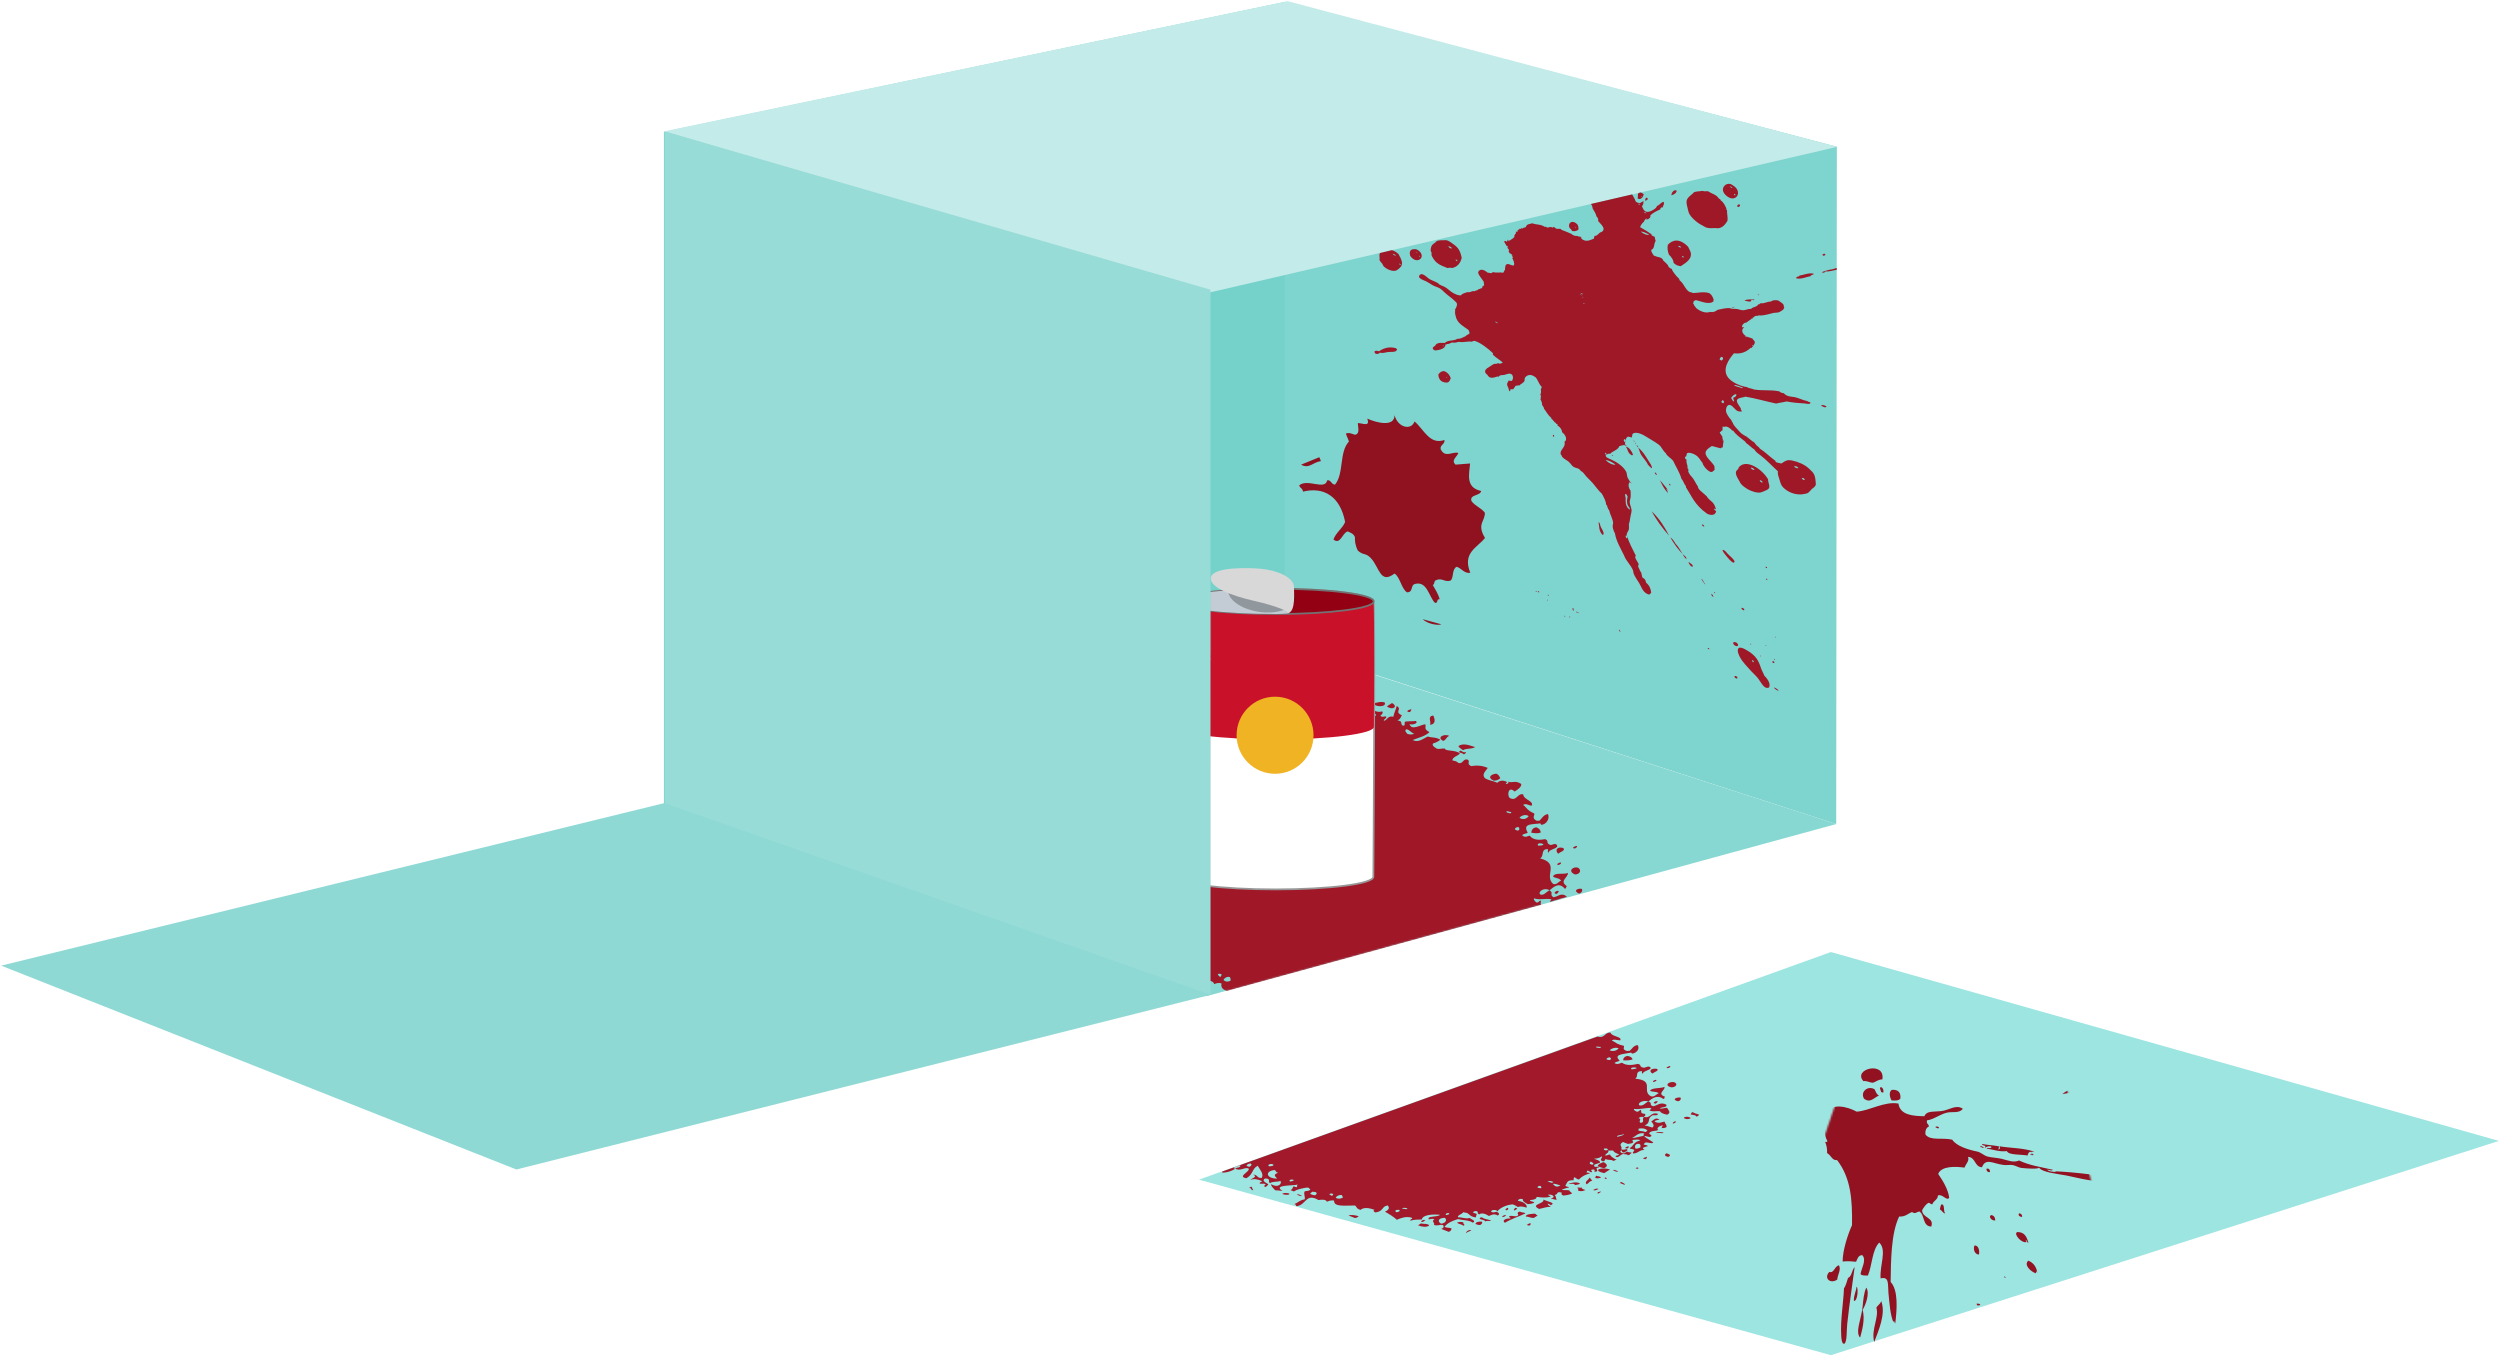 <?xml version="1.0" encoding="UTF-8"?>
<svg width="1397px" height="758px" viewBox="0 0 1397 758" version="1.1" xmlns="http://www.w3.org/2000/svg" xmlns:xlink="http://www.w3.org/1999/xlink"
id="soup_splash">
    <!-- Generator: Sketch 52.6 (67491) - http://www.bohemiancoding.com/sketch -->
    <title>Group 2</title>
    <desc>Created with Sketch.</desc>
    <defs>
        <polygon id="path-1" points="1.269 81.425 351.425 0.113 350.931 378.456 0.877 474.468"></polygon>
        <path d="M55.109,14.097 C85.329,14.097 109.827,10.941 109.827,7.048 C109.827,3.156 85.329,0 55.109,0 C24.889,0 0.151,3.156 0.151,7.048 C0.151,10.941 24.889,14.097 55.109,14.097 Z" id="path-3"></path>
        <filter x="-79.1%" y="-147.3%" width="258.3%" height="394.7%" filterUnits="objectBoundingBox" id="filter-5">
            <feGaussianBlur stdDeviation="10" in="SourceGraphic"></feGaussianBlur>
        </filter>
        <polygon id="path-6" points="353.106 0 726.371 119.741 353.106 225.276 0 98.09"></polygon>
    </defs>
    <g id="Logo-applications" stroke="none" stroke-width="1" fill="none" fill-rule="evenodd">
        <g id="500" transform="translate(-574, -283)">
            <g id="Group-2" transform="translate(574, 283)">
                <g id="Group" transform="translate(0, 1)">
                    <g id="Exploded-cube">
                        <g id="Group-8" transform="translate(371, -1)">
                            <polygon id="Rectangle-Copy-2" fill="#9CE5E1" fill-rule="nonzero" transform="translate(662.186, 644.638) scale(1, -1) translate(-662.186, -644.638) " points="652.106 532 1025.371 651.741 652.106 757.276 299 630.09"></polygon>
                            <polygon id="Rectangle-10-Copy" fill="#75D2CB" points="0 73.674 347.337 1 347.378 360.854 0 450.453"></polygon>
                            <polygon id="Rectangle-9-Copy" fill="#87D8D2" points="0 450.55 347.242 361 655.114 460.465 303.053 556.687"></polygon>
                            <polygon id="Rectangle-5-Copy" fill="#7ED4CE" points="347 1 655.43 81.999 655.07 460.453 347 360.71"></polygon>
                            <polygon id="Rectangle-7-Copy" fill="#C3EBE9" points="348.561 0.663 655.566 82.059 305.43 163.32 0 73.423"></polygon>
                        </g>
                    </g>
                    <g id="Can-Campbells-Copy" transform="translate(675, 81)">
                        <mask id="mask-2" fill="white">
                            <use xlink:href="#path-1"></use>
                        </mask>
                        <g id="Mask" fill-rule="nonzero"></g>
                        <path d="M130.39,266.858 C128.916,267.647 122.761,266.786 120,264.012 M146.481,176.991 C146.074,182.599 143.655,190.481 152.644,192.346 C152.336,195.204 146.041,194.157 147.246,197.999 C149.431,200.902 152.525,201.661 154.735,204.507 C154.923,209.306 150.061,210.813 154.812,218.593 C150.519,224.068 142.025,226.802 146.595,238.06 C143.311,238.7 141.663,235.468 138.975,234.707 C136.264,236.177 137.465,240.199 135.759,242.325 C132.363,243.705 130.878,240.568 127.361,242.244 C126.121,242.695 126.879,244.447 125.639,244.9 C126.988,247.407 128.518,249.485 129.516,252.826 C127.295,252.641 129.071,255.053 126.848,254.866 C123.48,251.512 122.512,242.472 115.644,244.317 C112.984,245.102 114.951,248.902 111.255,249.009 C108.2,247.214 107.306,240.297 104.25,238.503 C96.183,244.683 95.85,234.945 91.031,229.877 C87.991,226.683 86.998,228.559 83.769,225.678 C82.174,222.476 82.091,220.266 82.136,218.137 C81.228,215.999 79.556,215.683 78.065,214.941 C75.006,215.791 74.085,222.681 70.127,219.478 C71.454,215.665 75.116,213.378 76.66,209.705 C73.892,195.204 64.591,189.865 53.117,192.726 C52.826,190.563 51.438,190.992 51,189.184 C55.768,185.299 65.495,192.165 66.619,186.42 C68.663,185.85 69.137,189.016 71.047,188.773 C76.149,182.381 73.185,170.734 78.806,164.684 C78.22,163.221 77.633,161.759 77.047,160.299 C79.209,159.456 80.537,160.593 82.187,160.953 C85.087,160.324 83.826,156.986 83.746,154.414 C86.356,154.408 90.833,156.818 89.017,151.915 C93.817,154.121 104.233,156.955 104.28,150 C106.116,157.047 113.643,158.679 115.443,153.505 C120.635,157.857 123.891,166.784 132.149,163.864 C132.528,166.266 129.628,166.534 130.007,168.941 C132.529,174.205 136.6,170.146 139.933,171.101 C139.387,173.125 135.562,175.136 138.376,177.64 M62.25,173.484 C62.542,174.214 62.836,174.947 63.13,175.679 C58.768,176.167 56.43,180.273 52.066,177.637" id="Combined-Shape-Copy" fill-opacity="0.92" fill="#920012" mask="url(#mask-2)"></path>
                        <path d="M4.115,248.796 C4.518,248.654 5.045,249.187 5.528,249.471 C5.298,249.622 5.069,249.773 4.839,249.924 C3.647,249.447 4.481,249.185 4.115,248.796 Z M22.13,252.024 C25.314,253.496 23.908,254.446 24.191,255.589 C23.33,256.454 21.892,254.48 20.946,254.915 C20.861,253.897 20.279,252.822 22.13,252.024 Z M7.448,278.308 C6.9,278.971 5.746,278.064 5.294,278.977 C2.928,276.99 5.482,275.346 7.448,278.308 Z M11.205,279.243 C11.597,279.516 11.99,279.791 12.381,280.064 C11.969,280.625 11.336,279.96 10.877,280.258 C10.416,279.861 10.602,279.531 11.205,279.243 Z M9.885,283.479 C10.76,282.495 11.734,284.139 12.597,282.781 C12.745,283.496 14.061,284.25 12.676,284.911 C11.725,283.871 10.821,284.146 9.885,283.479 Z M20.013,278.432 C21.149,278.196 22.36,278.328 23.639,278.828 C21.717,278.596 23.192,279.804 22.158,280.359 C21.106,279.68 20.134,279.011 20.013,278.432 Z M15.214,283.286 C16.006,282.429 18.356,284.754 19.813,285.254 C18.776,285.611 16.736,283.918 15.214,283.286 Z M22.19,283.024 C22.43,283.687 21.145,284.855 19.857,283.962 C18.226,282.477 19.617,280.927 22.19,283.024 Z M35.929,278.001 C36.218,277.7 36.599,277.934 36.909,277.753 C37.134,278.181 37.855,278.66 36.867,278.966 C36.783,278.668 36.454,278.344 35.929,278.001 Z M39.784,288.826 C41.822,290.01 41.523,291.704 40.129,291.639 C38.663,290.515 39.115,289.656 39.784,288.826 Z M43.74,287.893 C45.519,287.906 47.929,287.678 48.344,285.978 C49.849,286.171 49.728,287.55 50.589,288.399 C49.692,288.656 48.761,288.741 47.59,287.589 C46.645,288.131 47.69,288.889 48.699,289.644 C47.967,290.14 47.064,289.761 46.397,290.603 C44.456,290.002 44.994,289.046 43.74,287.893 Z M43.566,292.768 C43.26,292.97 42.955,293.17 42.649,293.372 C41.33,292.695 42.608,291.854 43.566,292.768 Z M51.597,287.736 C52.172,287.357 52.748,286.978 53.325,286.597 C55.209,287.935 52.925,288.944 53.025,290.14 C50.507,289.179 54.114,288.698 51.597,287.736 Z M48.654,291.346 C50.339,291.526 49.869,293.592 48.42,294.286 C50.37,295.097 52.156,294.928 54.078,295.577 C53.094,296.746 53.059,296.622 51.298,296.295 C50.987,297.006 51.511,297.799 52.781,298.664 C50.611,299.426 47.895,296.945 45.56,296.727 C45.677,294.339 47.915,293.675 48.654,291.346 Z M57.892,292.485 C59.826,293.307 58.455,293.931 58.86,294.66 C56.682,295.49 55.356,292.161 57.892,292.485 Z M61.019,293.266 C61.798,292.449 63.152,293.777 63.849,292.65 C64.766,293.291 65.687,293.934 66.606,294.576 C64.7,293.973 63.085,294.465 61.019,293.266 Z M59.473,299.307 C59.945,299.093 60.502,299.322 61.113,299.833 C60.809,300.033 60.505,300.233 60.201,300.433 C59.23,299.979 60.06,299.72 59.473,299.307 Z M60.219,300.499 C61.907,301.54 62.094,302.441 61.077,303.235 C59.093,303.021 58.478,301.264 60.219,300.499 Z M64.867,302.458 C65.261,302.733 65.657,303.01 66.051,303.285 C65.557,303.401 65.036,303.36 64.542,303.476 C64.078,303.076 64.262,302.746 64.867,302.458 Z M69.78,299.203 C70.009,299.052 70.239,298.9 70.468,298.749 C70.937,299.209 71.658,299.694 70.964,300.03 C70.57,299.755 70.174,299.478 69.78,299.203 Z M81.631,293.266 C82.375,292.649 83.064,292.387 83.732,292.283 C84.606,292.75 82.321,294.608 81.631,293.266 Z M82.699,294.149 C83.485,294.698 84.275,295.25 85.063,295.8 C84.427,296.218 83.791,296.638 83.153,297.058 C82.647,296.033 80.587,294.775 82.699,294.149 Z M72.004,302.732 C72.391,303.048 72.779,303.357 73.259,303.109 C73.645,303.772 71.259,304.815 70.82,303.913 C70.922,303.537 71.339,303.141 72.004,302.732 Z M78.045,303.859 C76.819,304.352 78.745,306.006 77.016,305.726 C75.284,304.668 75.327,302.103 78.045,303.859 Z M88.446,315.064 C87.673,315.701 86.963,315.976 86.28,316.09 C85.432,315.453 87.718,314.067 88.446,315.064 Z M92.476,310.988 C94.552,310.72 96.502,309.768 98.773,310.557 C100.039,313.221 93.344,313.279 92.476,310.988 Z M100.032,312.701 C100.965,312.087 101.899,311.472 102.833,310.856 C106.675,312.91 102.878,315.161 100.032,312.701 Z M111.291,315.375 C112.066,314.736 112.777,314.46 113.463,314.346 C114.259,314.747 112.707,315.289 113.223,315.707 C112.494,316.092 111.861,315.915 111.291,315.375 Z M125.924,317.853 C126.801,319.647 127.571,322.703 124.098,323.058 C124.944,321.469 122.393,318.201 125.924,317.853 Z M134.797,329.233 C132.89,330.049 133.393,331.23 131.484,332.045 C127.302,329.819 132.606,327.819 134.797,329.233 Z M139.964,334.908 C142.62,333.033 145.998,334.463 149.28,335.459 C147.207,336.829 144.638,335.897 142.556,337.212 C141.292,336.396 140.124,335.59 139.964,334.908 Z M140.149,338.128 C140.525,337.88 140.903,337.631 141.282,337.382 C142.302,338.235 143.228,338.616 144.013,338.261 C144.565,338.804 143.474,339.171 142.99,339.601 C141.91,338.421 141.181,339.06 140.149,338.128 Z M161.205,350.325 C162.917,351.226 162.791,352.014 163.386,352.849 C162.179,353.916 160.91,354.317 159.599,354.208 C155.646,352.305 158.655,350.45 161.205,350.325 Z M183.475,380.308 C185.317,380.944 186.011,382.217 185.916,383.248 C184.303,383.851 182.495,383.615 180.667,383.296 C180.766,382.114 181.384,380.542 183.475,380.308 Z M198.494,391.856 C200.138,393.336 196.683,394.026 195.717,395.101 C193.65,393.024 195.266,390.865 198.494,391.856 Z M203.969,391.652 C204.711,391.035 205.402,390.772 206.068,390.67 C206.944,391.136 204.654,392.996 203.969,391.652 Z M197.083,399.943 C197.89,400.514 196.285,401.424 195.47,401.409 C194.663,400.838 196.268,399.928 197.083,399.943 Z M207.008,402.986 C209.209,404.724 207.21,406.834 205.023,406.615 C200.582,404.715 204.37,401.765 207.008,402.986 Z M196.154,416.181 C195.408,416.663 195.734,417.14 194.564,417.623 C194.273,417.42 193.981,417.217 193.689,417.013 C193.719,416.385 195.318,415.234 196.154,416.181 Z M208.983,414.732 C209.566,415.796 208.452,417.451 207.26,417.339 C203.588,415.442 207.262,414.174 208.983,414.732 Z M10.87,471.708 C8.592,471.157 7.086,470.076 7.569,467.582 C6.057,466.928 4.768,467.464 3.467,467.916 C3.258,466.761 2.072,466.205 0.877,466.057 C0.877,465.989 0.877,465.803 0.877,465.787 C0.944,409.347 1.012,352.996 1.079,296.735 C1.398,296.724 1.64,296.734 1.806,296.764 C1.548,296.555 1.337,296.336 1.143,296.114 C1.079,296.114 1.079,286.976 1.079,286.976 C2.095,287.163 3.172,287.126 4.021,286.427 C3.906,285.469 1.045,285.325 1.045,285.325 C1.045,285.325 1.045,284.087 1.085,284.087 C2.303,284.135 3.65,284.861 4.731,284.183 C5.428,284.94 5.902,285.878 4.258,285.679 C7.624,286.799 11.016,288.05 13.967,286.976 C15.187,289.567 17.193,287.54 19.241,288.83 C18.128,289.608 17.026,290.474 15.677,289.996 C15.476,290.664 15.607,291.364 16.073,292.103 C17.639,292.808 16.353,291.146 17.757,290.994 C18.937,291.279 20.491,293.694 22.156,292.238 C22.164,293.527 22.752,295.371 25.172,296.172 C26.448,295.625 25.538,294.639 27.194,294.84 C27.57,296.085 28.039,297.338 27.891,298.525 C29.804,298.629 28.662,296.212 29.175,295.312 C30.614,295.252 30.754,295.717 31.693,296.613 C32.142,296.317 32.591,296.021 33.04,295.726 C32.127,294.901 31.477,295.468 30.522,294.424 C27.974,295.943 25.224,292 24.338,293.762 C23.194,292.78 23.965,292.003 23.066,291.046 C24.864,291.201 26.444,290.21 28.578,292.151 C30.638,291.046 25.002,289.877 27.108,288.384 C28.961,290.17 30.414,289.849 31.946,289.933 C33.54,292 32.871,295.186 34.685,296.415 C34.149,297.033 30.242,297.711 32.288,299.77 C33.652,297.025 36.729,299.149 38.313,297.58 C34.088,294.865 38.056,292.634 32.82,290.543 C33.64,289.535 34.725,289.945 35.712,289.823 C36.517,290.511 34.868,290.936 35.675,291.623 C36.823,291.688 37.974,291.783 39.104,291.732 C41.622,293.218 41.056,296.496 44.534,296.44 C45.058,297.787 45.215,299.092 46.441,300.511 C47.992,300.955 48.37,300.286 48.898,299.487 C50.016,300.209 51.051,300.92 51.177,301.535 C53.423,301.595 53.101,298.818 55.954,300.759 C55.416,302.679 51.7,303.07 49.692,303.697 C49.328,304.911 52.919,307.059 54.294,305.996 C54.614,305.6 53.481,305.049 52.886,304.555 C54.329,302.846 56.495,304.968 58.097,304.083 C59.006,304.954 58.828,305.708 58.929,306.492 C60.148,306.854 60.642,304.977 60.416,304.331 C61.734,303.961 63.34,305.113 64.618,304.524 C66.21,305.295 64.531,305.718 66.125,306.488 C67.243,307.147 67.884,305.694 67.036,305.298 C69.214,305.22 67.196,306.838 68.208,307.486 C69.81,307.955 71.463,308.689 72.843,307.982 C74.189,306.832 70.455,307.01 71.002,306.238 C73.708,305.671 78.936,310.579 82.358,308.229 C82.882,307.344 80.23,307.554 80.514,306.484 C81.768,305.776 83.068,305.295 84.715,306.676 C84.765,308.486 79.888,309.77 81.506,311.747 C82.553,312.614 83.158,311.128 84.263,312.301 C85.499,311.144 86.656,309.978 86.994,308.725 C88.539,308.886 88.966,310.245 89.712,311.078 C87.989,311.303 86.557,313.079 84.698,312.605 C83.761,313.794 83.399,315.043 83.513,316.347 C85.529,317.041 86.329,317.247 87.775,318.867 C89.3,316.361 88.056,314.997 91.122,312.519 C91.573,312.908 91.973,313.012 92.331,312.907 C94.065,313.78 91.807,314.226 92.728,315.013 C94.396,315.826 95.94,315.992 97.364,315.509 C98.116,316.449 97.169,317.208 96.317,317.977 C97.528,319.034 98.392,318.277 99.41,318.307 C100.55,319.29 97.783,319.852 98.358,320.773 C100.358,320.435 100.301,317.75 103.61,318.5 C103.95,316.471 105.005,314.523 105.509,312.514 C108.872,314.507 103.76,315.592 108.386,317.722 C107.527,318.661 107.911,319.732 105.889,320.548 C109.218,321.231 107.163,321.781 108.705,323.429 C110.821,323.885 109.405,321.806 110.192,321.268 C112.15,320.943 114.204,321.129 116.179,320.877 C117.91,322.299 113.822,323.294 112.711,322.568 C113.565,326.576 118.925,322.903 121.452,322.731 C122.103,324.176 120.25,325.355 123.792,327.109 C121.345,329.473 117.885,330.128 114.401,331.518 C117.612,333.159 120.079,330.851 122.743,329.573 C125.153,330.304 127.33,329.8 129.899,331.373 C128.683,332.29 127.432,333.017 126.096,333.286 C124.886,334.103 125.897,335.156 127.801,336.306 C129.424,336.87 130.783,336.054 132.341,336.276 C132.615,337.928 138.009,336.854 140.804,338.988 C140.039,340.274 136.446,341.025 136.625,342.925 C137.698,343.269 138.675,343.079 139.916,344.309 C142.748,345.159 142.397,341.508 145.267,342.56 C146.758,343.837 144.244,344.687 147.072,346.107 C150.007,345.607 153.05,345.674 156.349,347.1 C155.196,348.954 152.8,350.673 154.785,352.862 C157.202,354.297 159.346,354.286 161.704,355.411 C163.091,354.056 164.722,354.013 166.478,354.632 C167.567,355.177 166.829,355.528 166.344,355.907 C167.006,356.516 169.007,355.208 167.254,354.715 C170.716,355.858 171.309,353.751 175.084,356.069 C175.229,357.633 173.574,359.002 171.339,360.311 C167.997,356.981 167.001,362.192 168.607,363.887 C172.506,366.061 172.869,361.097 176.176,361.861 C176.229,364.944 182.541,365.586 180.798,368.287 C179.234,368.023 177.471,366.712 176.16,367.788 C178.169,369.321 178.254,370.811 182.368,372.58 C182.614,373.896 180.824,374.994 183.501,376.57 C184.058,376.847 184.466,376.336 185.043,376.735 C187.085,375.03 187.211,373.428 189.996,372.882 C191.209,375.505 189.009,378.824 186.216,378.923 C186.126,378.927 185.882,378.057 185.682,378.093 C181.75,378.786 175.423,377.868 178.707,383.278 C177.719,384.06 176.509,383.678 175.577,384.748 C177.266,386.336 178.449,385.251 179.777,384.939 C181.842,387.769 185.863,387.42 188.482,386.903 C190.862,388.102 188.579,388.804 190.961,390.005 C192.343,390.646 193.3,389.032 194.724,389.892 C197.011,392.255 190.344,392.289 190.309,394.578 C189.391,393.792 190.376,393.21 189.913,392.472 C185.796,392.371 188.017,396.477 185.596,397.683 C196.772,400.512 187.707,407.179 192.818,411.867 C194.637,412.814 195.875,410.67 197.396,410.036 C195.667,408.24 194.436,409.075 192.795,407.739 C193.975,405.324 198.514,406.875 201.136,405.794 C201.454,408.322 195.956,410.224 200.647,413.222 C199.658,413.631 200.712,414.259 199.399,414.633 C196.207,410.668 193.139,413.708 190.856,415.524 C188.256,413.661 184.305,416.068 185.608,417.8 C187.672,418.714 189.1,416.232 190.856,415.524 C193.422,417.004 190.586,417.902 193.1,419.376 C195.578,419.128 197.574,416.331 200.633,419.15 C200.633,419.128 190.603,422.202 190.603,422.202 C191.951,421.746 190.843,421.023 192.189,420.568 C188.761,419.785 185.729,421.118 182.24,420.018 C181.876,420.667 182.506,421.421 183.41,422.204 C184.414,422.85 185.026,421.394 185.866,421.179 C186.354,422.051 185.598,422.911 186.216,423.638 C186.252,423.681 10.87,471.708 10.87,471.708 Z M5.45,291.997 C3.728,289.92 4.199,288.08 6.673,286.453 C9.105,287.784 10.355,288.43 11.137,290.027 C12.63,290.651 10.602,288.803 12.382,288.612 C13.822,289.884 12.33,290.841 14.188,292.158 C13.068,292.23 12.052,292.867 10.662,291.523 C9.21,291.882 11.036,292.594 11.731,293.184 C9.858,293.949 7.205,290.606 5.45,291.997 Z M4.064,294.685 C5.356,293.597 6.281,293.696 7.156,295.016 C8.147,294.605 7.092,293.975 8.404,293.602 C7.225,292.705 6.378,293.558 5.211,292.743 C4.326,293.336 2.988,293.88 4.064,294.685 Z M22.103,299.97 C21.056,301.108 19.537,299.751 18.137,299.028 C19.266,298.309 20.668,299.048 22.103,299.97 Z M30.131,302.377 C30.749,302.012 31.081,301.618 31.042,301.183 C29.769,300.452 28.686,300.739 27.612,301.074 C28.516,301.852 29.342,302.208 30.131,302.377 Z M39.622,298.494 C40.842,297.283 41.128,298.496 42.04,299.268 C43.663,298.496 42.552,297.432 41.108,296.331 C40.43,296.768 39.488,295.782 38.887,296.61 C40.134,297.345 37.925,297.71 39.622,298.494 Z M36.078,303.787 C34.95,303.162 34.628,301.985 33.598,300.685 C36.328,300.283 36.091,302.891 36.078,303.787 Z M34.554,307.748 C33.695,308.731 31.816,307.477 31.7,306.671 C32.561,305.69 34.438,306.944 34.554,307.748 Z M40.915,305.337 C39.381,304.485 39.688,303.829 38.972,303.065 C40.737,303.17 42.306,304.401 40.915,305.337 Z M45.888,305.611 C46.509,305.249 46.839,304.853 46.8,304.418 C45.004,303.6 43.359,303.577 41.626,303.09 C42.021,305.341 45.616,303.999 45.888,305.611 Z M42.047,309.327 C40.465,310.665 39.811,309.3 38.419,308.164 C40.038,307.019 40.663,308.233 42.047,309.327 Z M66.308,313.473 C64.341,312.847 63.359,311.661 65.036,310.757 C65.736,311.691 67.696,312.761 66.308,313.473 Z M71.82,314.578 C73.258,314.847 74.518,314.172 75.723,313.191 C73.607,312.02 71.706,311.97 69.976,312.833 C71.164,313.476 70.305,313.901 71.82,314.578 Z M76.182,317.624 C78.039,317.397 77.054,316.675 78.102,315.767 C77.52,315.361 76.937,314.954 76.355,314.548 C75.043,314.595 74.85,316.486 76.182,317.624 Z M78.876,315.849 C77.328,314.879 77.871,313.453 79.585,313.604 C81.071,314.569 80.307,315.973 78.876,315.849 Z M91.878,318.533 C90.773,317.304 91.751,316.599 93.46,316.896 C94.651,317.737 92.911,318.666 91.878,318.533 Z M111.485,328.111 C112.833,328.565 114.093,328.544 115.25,327.999 C112.991,327.147 113.032,326.027 110.988,325.479 C109.59,326.188 110.664,327.163 111.485,328.111 Z M6.87,463.897 C7.606,463.548 7.123,463.064 7.783,462.706 C6.892,462 6.119,461.918 5.465,462.457 C5.946,462.939 5.818,463.354 6.87,463.897 Z M8.716,465.643 C10.232,466.977 11.402,466.496 12.579,466.056 C12.78,465.39 12.647,464.686 12.182,463.95 C10.526,463.595 9.12,464.568 8.716,465.643 Z M169.324,371.699 C170.134,372.946 167.494,372.47 166.671,371.672 C167.368,370.693 168.498,372.004 169.324,371.699 Z M174.124,375.051 C174.423,374.155 177.288,372.58 179.238,374.05 C178.297,375.336 176.511,376.396 174.124,375.051 Z M171.552,381.48 C172.137,381.908 172.668,382.045 173.197,382.172 C174.461,381.619 174.028,380.885 173.572,380.149 C172.544,380.015 171.384,380.779 171.552,381.48 Z M184.638,390.618 C183.262,389.283 186.193,388.684 187.529,389.895 C186.68,390.738 185.592,390.328 184.638,390.618 Z M14.208,273.893 C16.364,274.143 14.769,275.613 17.619,276.275 C17.062,277.225 16.171,277.831 14.587,277.691 C13.008,276.329 16.306,275.288 14.208,273.893 Z M18.969,285.934 C20.097,284.5 21.696,285.807 23.121,286.091 C23.756,284.453 26.356,285.354 26.404,283.35 C27.99,285.25 28.152,286.738 30.601,288.113 C29.99,288.934 29.075,287.967 28.401,288.404 C26.835,287.653 28.506,287.223 26.939,286.47 C24.188,285.741 21.887,287.635 18.969,285.934 Z M37.018,280.612 C37.852,280.372 37.903,282.183 38.794,282.788 C37.814,282.922 36.832,283.041 35.705,282.032 C35.882,280.961 37.383,281.566 37.018,280.612 Z M62.742,297.061 C60.955,298.858 58.172,296.262 56.098,296.797 C55.535,297.59 58.33,298.428 58.9,298.268 C59.558,299.551 56.287,298.703 55.547,299.813 C54.535,298.6 53.883,298.145 52.125,297.423 C55.994,298.012 57.743,294.295 62.742,297.061 Z" id="Combined-Shape-Copy-2" fill-opacity="0.92" fill="#A2081B" mask="url(#mask-2)"></path>
                        <g mask="url(#mask-2)">
                            <g transform="translate(-18, 229)">
                                <g id="Group-Copy" stroke="none" stroke-width="1" fill="none" fill-rule="evenodd" transform="translate(0, 18.013)">
                                    <path d="M55.717,167.987 C85.937,167.987 110.435,164.832 110.435,160.939 C110.435,160.316 111.549,7.238 110.435,6.416 C104.274,1.875 79.079,0 55.717,0 C32.355,0 6.41,1.797 0.999,6.416 C-0.369,7.584 0.999,160.231 0.999,160.939 C0.999,164.832 25.497,167.987 55.717,167.987 Z" id="Oval-Copy" stroke="#979797" fill="#FFFFFF"></path>
                                    <path d="M55.717,84.189 C85.937,84.189 110.726,81.034 110.726,77.141 C110.726,76.518 111.224,7.867 110.403,6.547 C104.241,2.005 79.079,0.392 55.717,0.392 C32.64,0.392 7.043,1.891 1.206,6.38 C-0.108,8.768 0.507,76.433 0.507,77.141 C0.507,81.034 25.497,84.189 55.717,84.189 Z" id="Oval-Copy-2" fill="#C91129"></path>
                                    <ellipse id="Oval-3" fill="#EFB324" cx="55.5" cy="81.84" rx="21.496" ry="21.537"></ellipse>
                                </g>
                                <path d="M55.891,32.109 C86.111,32.109 110.609,28.954 110.609,25.061 C110.609,21.168 86.111,18.013 55.891,18.013 C25.671,18.013 0.933,21.168 0.933,25.061 C0.933,28.954 25.671,32.109 55.891,32.109 Z" id="Oval" stroke="#727272" stroke-width="1" fill="#940013" fill-rule="evenodd"></path>
                                <path d="M55.891,32.109 C58.656,32.109 60.956,31.991 62.848,31.777 C67.622,27.872 60.258,18.013 55.891,18.013 C25.671,18.013 0.933,21.168 0.933,25.061 C0.933,28.954 25.671,32.109 55.891,32.109 Z" id="Oval" stroke="none" fill="#C3CCD4" fill-rule="evenodd"></path>
                                <g id="Oval" stroke="none" stroke-width="1" fill="none" fill-rule="evenodd" transform="translate(0.782, 18.013)">
                                    <mask id="mask-4" fill="white">
                                        <use xlink:href="#path-3"></use>
                                    </mask>
                                    <g id="Mask"></g>
                                    <ellipse fill-opacity="0.306" fill="#232323" fill-rule="nonzero" filter="url(#filter-5)" mask="url(#mask-4)" transform="translate(47.328, 2.84) rotate(8) translate(-47.328, -2.84) " cx="47.328" cy="2.84" rx="18.957" ry="10.181"></ellipse>
                                </g>
                                <path d="M45.259,24.446 C59.254,24.383 66.516,26.002 65.677,26.834 C69.856,25.216 66.186,14.302 65.628,11.885 C64.414,6.623 54.23,4.885 45.32,6.139 C36.411,7.393 19.349,11.332 19.191,16.91 C19.034,22.488 32.091,24.505 45.259,24.446 Z" id="Oval" stroke="none" fill="#D8D8D8" fill-rule="nonzero" transform="translate(43.42, 16.292) rotate(13) translate(-43.42, -16.292) "></path>
                            </g>
                        </g>
                    </g>
                    <g id="Combined-Shape-Copy-2" transform="translate(668, 531)">
                        <mask id="mask-7" fill="white">
                            <use xlink:href="#path-6"></use>
                        </mask>
                        <g id="Mask" fill-rule="nonzero" transform="translate(363.186, 112.638) scale(1, -1) translate(-363.186, -112.638) "></g>
                        <path d="M416.455,61.78 C408.334,60.882 395.953,59.202 384.589,58.184 C380.747,57.841 374.648,58.362 373.455,56.746 C373.892,56.68 373.67,56.387 373.455,56.388 C373.987,55.227 376.506,55.076 378.063,54.95 C386.528,54.258 396.956,55.898 404.555,56.028 C406.032,57.159 408.376,57.483 410.313,58.184 C411.301,60.374 414.802,60.212 416.455,61.78 Z M521.622,75.447 C521.502,73.217 520.351,72.024 519.675,70.354 C519.599,68.188 520.748,67.254 520.456,64.869 C527.155,58.525 532.09,76.96 521.622,75.447 Z M405.104,68.459 C402.121,70.663 395.277,68.28 392.617,66.624 C387.382,68.32 380.609,66.388 377.104,65.523 C380.311,62.561 387.532,66.068 394.51,66.624 C398.504,66.942 402,67.173 405.104,68.459 Z M512.55,73.719 C511.362,70.971 507.987,68.848 510.682,65.356 C514.704,62.979 518.261,67.765 515.914,71.28 C514.57,71.884 513.101,72.373 512.55,73.719 Z M374.753,73.431 C382.086,71.474 388.449,76.055 394.043,74.312 C395.388,75.065 396.12,76.548 397.753,76.958 C390.713,79.827 381.075,75.681 374.753,73.431 Z M516.703,74.174 C518.212,74.599 516.449,76.514 514.36,76.122 C513.837,74.544 515.677,74.649 516.703,74.174 Z M515.86,80.805 C516.171,84.24 514.674,85.95 511.137,85.702 C509.858,84.918 509.814,82.95 509.955,80.805 C511.411,79.785 514.711,78.998 515.86,80.805 Z M495.377,105.536 C496.139,105.529 495.861,107.904 494.859,107.487 C494.639,106.244 495.266,106.282 495.377,105.536 Z M424.713,131.126 C424.565,128.966 427.336,127.62 429.689,128.503 C429.983,130.895 426.632,131.5 424.713,131.126 Z M484.759,130.724 C485.844,130.779 484.885,132.773 484.252,132.723 C484.211,131.821 484.926,131.769 484.759,130.724 Z M472.649,134.453 C473.127,135.372 472.56,136.499 470.993,136.449 C470.415,135.744 471.301,134.391 472.649,134.453 Z M446.861,137.484 C446.736,139.173 445.54,139.731 443.983,139.913 C443.315,138.71 445.553,135.651 446.861,137.484 Z M446.135,154.884 C446.068,153.614 447.048,152.322 448.132,153.141 C447.999,154.266 447.393,154.907 446.135,154.884 Z M481.081,159.456 C481.139,159.835 481.382,159.641 481.38,159.456 C482.474,159.98 480.686,159.954 481.081,160.79 C480.421,160.747 480.954,159.376 480.783,158.79 C481.126,158.908 481.541,159.376 481.081,159.456 Z M509.722,213.371 C509.173,217.072 504.807,218.709 501.722,218.313 C503.36,215.552 505.721,213.576 509.722,213.371 Z M472.729,171.715 C471.857,170.356 472.858,169.916 472.729,168.339 C471.523,169.921 471.761,171.108 471.595,173.217 C472.037,173.156 471.913,172.533 471.972,172.09 C471.331,197.46 465.979,223.114 461.016,246.386 C460.757,238.276 463.845,230.76 463.283,220.869 C462.765,211.772 465.966,201.47 467.439,191.226 C468.075,186.805 469.088,182.766 469.706,179.22 C470.489,174.723 471.182,165.459 473.864,163.836 C472.968,163.601 473.143,157.935 473.484,154.08 C473.632,152.401 474.677,150.965 474.995,149.201 C475.266,147.714 474.776,145.963 474.995,143.948 C475.67,137.768 478.897,133.99 473.484,131.941 C473.672,127.627 479.011,128.424 479.151,124.062 C476.797,124.914 475.586,123.079 473.106,122.185 C473.712,117.432 473.965,109.266 469.328,107.552 C465.656,110.201 460.624,113.358 456.103,113.931 C454.042,112.503 458.48,110.171 457.238,107.552 C455.1,107.774 454.489,105.304 452.326,104.55 C452.227,103.451 453.178,103.395 453.08,102.298 C452.075,100.797 450.525,99.832 448.925,98.921 C444.465,99.023 445.009,106.001 439.858,104.175 C439.922,99.235 446.268,100.534 448.17,97.42 C447.755,95.46 446.551,95.241 447.792,93.293 C446.851,90.976 444.981,89.58 445.148,86.162 C435.67,81.747 420.29,82.016 408.497,82.036 C403.978,86.491 393.175,85.822 385.45,85.038 C385.385,84.529 387.635,84.552 386.204,83.912 C389.794,82.215 396.653,81.569 402.449,80.911 C406.856,80.411 411.803,81.392 410.386,76.408 C417.52,75.608 426.32,79.833 430.412,75.281 C426.21,71.323 417.738,71.608 411.895,69.277 C411.887,67.643 411.671,65.803 412.652,65.151 C415.77,65.511 420.631,68.585 423.233,65.9 C423.13,63.626 421.081,63.285 419.454,62.523 C419.696,59.628 419.832,58.015 419.454,55.019 C425.49,54.906 434.047,57.435 439.858,59.897 C454.163,59.877 466.278,58.802 476.13,50.892 C475.514,48.265 478.891,47.406 479.908,45.265 C482.374,45.337 484.313,44.886 485.953,44.138 C486.83,44.686 485.215,45.327 486.708,45.265 C487.959,44.506 492.416,42.582 495.021,44.888 C496.765,43.869 496.377,40.734 498.8,40.386 C500.876,41.414 502.978,42.915 501.823,44.513 C508.262,47.021 506.069,56.178 503.333,61.397 C503.893,68.449 509.58,76.927 508.246,84.661 C501.827,85.625 501.419,92.977 501.444,99.296 C504.544,100.437 503.867,103.758 504.467,108.677 C504.974,112.835 508.563,116.928 505.978,120.684 C503.253,118.785 504.363,114.874 503.71,112.054 C502.768,107.97 499.688,104.587 499.177,100.797 C497.136,100.271 497.175,101.812 495.777,101.923 C495.062,100.509 493.662,99.77 491.243,100.047 C487.567,102.878 489.849,109.586 488.598,115.056 C485.053,117.568 483.235,123.784 482.174,129.315 C481.821,131.155 480.046,132.899 479.53,134.942 C478.951,137.23 478.979,140.201 478.396,142.823 C477.504,146.841 476.202,149.595 477.64,152.58 C474.952,158.59 474.287,164.44 472.729,171.715 Z M405.533,63.002 C405.391,64.084 397.449,63.975 397.533,61.691 C400.777,61.441 403.764,63.134 405.533,63.002 Z M449.512,108.83 C450.555,109.061 451.822,109.129 452.366,109.731 C452.547,111.764 448.402,110.613 447.474,111.83 C446.864,111.066 449.181,109.897 449.512,108.83 Z M397.214,130.27 C397.261,131.398 397.244,132.42 396.477,132.239 C396.287,131.889 396.212,131.35 396.232,130.664 C396.672,130.714 396.751,130.181 397.214,130.27 Z M482.004,159.242 C483.466,159.306 482.111,157.383 480.504,157.36 C481.141,152.81 480.49,146.815 482.755,145.683 C482.154,140.952 483.6,138.363 483.88,134.384 C484.847,134.669 483.607,137.17 485.004,137.022 C485.65,136.173 485.184,134.343 484.254,133.255 C486.305,134.709 485.053,131.872 486.504,131.748 C485.871,135.425 485.952,137.489 485.38,141.164 C484.511,141.283 483.939,141.104 483.504,140.787 C483.804,141.946 484.257,141.993 485.38,141.541 C484.512,146.813 484.68,155.393 482.755,160.748 C482.029,160.712 483.403,159.278 482.004,159.242 Z M411.995,145.752 C411.907,145.58 412.739,145.423 412.988,145.514 C412.835,145.458 410.982,147.108 412.988,146.229 C412.426,146.475 412.392,146.536 411.995,145.752 Z M436.888,151.602 C436.897,152.002 437.347,151.919 437.64,152.014 C437.849,156.497 434.961,157.595 431.991,158.602 C430.857,158.305 432.904,157.962 433.122,157.365 C433.356,156.724 432.094,157.468 432.367,157.778 C430.986,156.222 434.24,151.865 436.888,151.602 Z M515.171,176.158 C518.658,179.964 519.329,186.134 520.171,192.158 C516.794,188.258 516.373,181.881 515.171,176.158 Z M519.716,191.397 C518.713,190.334 518.605,188.521 518.355,186.826 C519.612,187.675 519.331,189.815 519.716,191.397 Z M413.525,47.681 C412.597,50.3 416.881,50.541 417.313,53.032 C414.705,54.347 411.957,52.271 409.357,52.207 C406.513,48.428 410.005,44.391 413.525,47.681 Z M415.14,163.889 C415.15,163.502 415.615,163.58 415.917,163.491 C415.854,163.027 415.209,163.158 414.749,163.097 C415.566,160.349 419.281,156.058 421.749,158.735 C420.669,161.599 418.449,163.298 415.14,163.889 Z" id="Combined-Shape-Copy-3" fill-opacity="0.92" fill="#920012" mask="url(#mask-7)" transform="translate(450.563, 143.386) rotate(-89) translate(-450.563, -143.386) "></path>
                    </g>
                </g>
                <path d="M698.036,663.787 C698.424,663.541 698.81,663.295 699.197,663.049 C700.061,663.701 699.535,664.373 700.401,665.026 C698.692,665.321 699.995,664.086 698.036,663.787 Z M720.488,666.993 C720.895,667.778 718.408,667.855 716.646,667.269 C716.403,666.704 718.646,666.306 720.488,666.993 Z M724.699,667.402 C725.722,667.131 726.389,667.792 727.564,668.323 C726.979,668.64 725.09,667.851 724.699,667.402 Z M753.572,679.213 C754.897,678.575 758.398,679.231 759.27,679.683 C758.608,680.1 758.024,680.65 757.098,680.611 C755.923,680.145 754.748,679.679 753.572,679.213 Z M909.466,590.046 C911.371,590.351 912.215,591.233 912.247,592.007 C910.719,592.602 908.895,592.591 907.043,592.521 C906.996,591.634 907.418,590.411 909.466,590.046 Z M925.779,597.252 C927.592,598.201 924.246,599.028 923.418,599.915 C921.114,598.561 922.455,596.81 925.779,597.252 Z M796.512,681.873 C795.74,682.163 795.076,683.316 794.191,682.69 C794.128,682.224 795.546,681.241 796.512,681.873 Z M931.189,596.602 C931.85,596.076 932.504,595.817 933.153,595.681 C934.079,595.947 932.033,597.537 931.189,596.602 Z M792.379,684.706 C792.925,684.359 793.473,684.01 794.018,683.663 C795.583,684.069 798.033,683.619 798.659,684.825 C797.036,685.903 794.844,685.628 792.379,684.706 Z M925.365,603.386 C926.236,603.736 924.753,604.558 923.943,604.621 C923.072,604.271 924.554,603.449 925.365,603.386 Z M935.587,604.74 C937.983,605.831 936.256,607.579 934.059,607.616 C929.419,606.61 932.82,604.074 935.587,604.74 Z M814.167,683.192 C815.205,682.826 816.291,682.552 817.864,683.116 C816.998,683.697 819.18,684.35 817.882,684.922 C816.576,684.049 815.139,684.125 814.167,683.192 Z M926.422,615.528 C925.74,615.954 926.121,616.278 925.019,616.744 C924.706,616.62 924.391,616.495 924.077,616.37 C924.029,615.901 925.476,614.901 926.422,615.528 Z M828.16,680.259 C829.544,681.43 831.142,681.183 833.258,682.023 C832.428,682.551 830.829,681.937 830.061,682.554 C829.331,681.411 827.817,681.795 826.916,681.05 C826.623,680.596 827.213,680.221 828.16,680.259 Z M828.006,682.639 C828.584,683.215 828.249,683.858 827.104,684.564 C826.29,684.559 825.451,684.409 824.555,683.931 C824.425,682.893 826.702,682.472 828.006,682.639 Z M822.17,687.528 C821.201,688.129 820.19,688.232 819.243,689.061 C819.06,688.578 820.696,686.798 822.17,687.528 Z M938.979,613.283 C939.686,614.02 938.783,615.35 937.586,615.376 C933.71,614.302 937.202,613.025 938.979,613.283 Z M841.087,675.77 C841.554,675.474 842.018,675.178 842.482,674.884 C843.143,675.293 842.756,676.224 841.697,676.372 C841.625,676.153 841.54,675.935 841.087,675.77 Z M846.308,675.122 C847.471,674.669 847.127,675.093 847.886,675.434 C847.38,675.756 846.873,676.078 846.368,676.399 C845.059,676.112 846.963,675.479 846.308,675.122 Z M841.168,678.861 C842.038,679.211 840.556,680.033 839.745,680.097 C838.861,679.572 840.384,679.217 841.168,678.861 Z M843.874,680.936 C844.735,680.544 842.78,680.149 843.307,679.758 C844.553,678.724 847.128,680.46 848.25,679.176 C848.885,678.458 846.9,677.736 849.224,677.018 C850.521,677.764 851.218,677.26 852.513,678.005 C848.768,679.853 844.85,680.885 840.984,683.287 C838.985,682.08 841.415,680.62 843.874,680.936 Z M909.925,640.449 C910.09,640.826 910.415,641.181 909.488,641.714 C909.046,641.73 908.607,641.74 908.183,641.557 C908.249,640.898 909.023,640.986 909.925,640.449 Z M896.297,649.44 C897.991,650.533 898.775,651.63 896.482,652.733 C895.434,652.729 894.144,652.21 892.832,651.643 C892.618,650.907 894.821,649.506 896.297,649.44 Z M852.67,679.824 C852.362,678.461 856.08,678.271 857.631,678.195 C858.561,678.519 858.248,678.88 859.26,679.2 C858.562,679.644 857.867,680.086 857.17,680.53 C855.864,680.851 854.058,679.732 852.67,679.824 Z M893.345,653.406 C895.162,652.698 897.315,652.817 899.691,653.485 C898.609,654.173 897.527,654.861 896.446,655.549 C894.229,655.04 892.246,654.389 893.345,653.406 Z M925.58,633.161 C925.177,632.314 929.356,632.406 929.607,633.085 C928.446,633.565 926.718,632.624 925.58,633.161 Z M936.051,626.517 C937.056,627.039 935.96,627.425 934.944,627.878 C934.3,627.57 935.138,627.048 936.051,626.517 Z M888.321,657.973 C888.859,658.581 889.168,659.198 889.708,659.807 C887.732,660.174 888.251,660.944 886.594,661.787 C885.24,660.218 887.48,659.655 888.321,657.973 Z M940.952,624.5 C942.095,623.701 944.528,624.086 944.711,624.846 C943.571,625.679 941.157,625.411 940.952,624.5 Z M945.911,621.43 C947.044,622.292 947.467,622.112 949.298,622.773 C949.514,623.213 948.82,623.644 948.04,624.074 C947.669,623.017 946.54,623.173 944.655,622.731 C945.348,622.301 944.677,621.857 945.911,621.43 Z M892.035,657.011 C893.378,657.509 894.22,657.301 894.664,658.053 C893.631,658.373 892.573,658.655 891.074,658.165 C892.349,657.803 891.101,657.38 892.035,657.011 Z M881.325,663.904 C881.906,662.915 883.171,664.349 883.755,663.36 C883.606,663.941 884.156,664.488 885.933,664.978 C884.92,665.456 883.862,665.783 882.65,665.563 C880.455,665.094 883.256,664.387 881.325,663.904 Z M853.136,684.504 C853.809,684.033 854.486,683.597 855.194,683.524 C855.624,683.901 855.272,684.354 854.702,684.826 C854.193,684.856 853.67,684.738 853.136,684.504 Z M901.35,653.801 C901.94,653.485 903.826,654.273 904.217,654.721 C903.63,655.039 901.745,654.252 901.35,653.801 Z M897.434,658.019 C897.778,658.231 897.568,658.451 897.973,658.664 C896.884,659.134 895.896,657.941 897.434,658.019 Z M890.22,665.022 C891.243,664.394 892.262,663.843 893.204,664.441 C892.191,664.899 891.173,665.452 890.22,665.022 Z M918.095,647.288 C918.727,646.726 919.55,646.956 920.156,646.305 C920.193,646.785 920.541,647.244 919.368,647.792 C918.944,647.624 918.52,647.456 918.095,647.288 Z M914.932,652.35 C916.324,652.732 915.158,653.473 914.097,652.881 C913.98,652.407 914.39,652.723 914.932,652.35 Z M894.438,665.797 C895.043,666.148 893.342,666.629 893.015,667.032 C892.073,666.378 893.235,666.071 894.438,665.797 Z M905.107,661.013 C905.386,660.836 905.665,660.658 905.943,660.481 C907.117,661.069 908.498,661.678 907.76,662.065 C906.875,661.714 905.992,661.364 905.107,661.013 Z M931.186,644.425 C933.129,645.022 934.016,645.676 932.145,646.491 C929.896,645.916 930.078,645.197 931.186,644.425 Z M892.707,579.208 C896.842,580.467 896.597,576.748 899.973,577.014 C900.4,579.298 906.744,579.199 905.344,581.364 C903.758,581.311 901.85,580.498 900.679,581.417 C902.86,582.371 903.126,583.471 907.425,584.409 C907.829,585.364 906.186,586.342 909.035,587.268 C909.622,587.423 909.965,587.006 910.587,587.25 C912.405,585.798 912.335,584.597 915.032,583.937 C916.556,585.775 914.777,588.44 912.017,588.768 C911.929,588.779 911.58,588.156 911.386,588.2 C907.567,589.073 901.176,588.968 905.095,592.687 C904.21,593.357 902.962,593.184 902.167,594.063 C904.037,595.089 905.079,594.175 906.359,593.822 C908.754,595.735 912.702,595.109 915.239,594.487 C917.747,595.161 915.567,595.89 918.078,596.565 C919.527,596.915 920.281,595.629 921.798,596.138 C924.357,597.684 917.743,598.317 917.987,600.02 C916.98,599.52 917.887,598.998 917.337,598.492 C913.239,598.792 915.944,601.639 913.687,602.755 C925.126,603.837 916.94,609.613 922.584,612.629 C924.506,613.166 925.473,611.461 926.905,610.852 C924.97,609.676 923.85,610.408 922.059,609.565 C922.936,607.665 927.63,608.403 930.1,607.361 C930.724,609.209 925.499,611.123 930.52,612.921 C929.589,613.315 930.711,613.685 929.454,614.083 C925.803,611.43 923.127,613.967 921.083,615.523 C918.275,614.377 914.647,616.524 916.151,617.692 C918.311,618.182 919.426,616.209 921.083,615.523 C923.81,616.388 921.105,617.314 923.78,618.179 C926.209,617.769 927.849,615.51 931.229,617.325 C931.506,618.948 929.275,618.474 927.378,619.289 C929.06,619.871 930.089,618.935 931.571,619.048 C932.116,620.32 934.132,621.576 931.645,622.883 C929.83,622.597 927.795,621.816 927.72,621.011 C925.581,620.571 924.045,621.548 921.646,620.505 C922.928,620.044 921.74,619.608 923.021,619.147 C919.523,618.878 916.676,620.145 913.079,619.646 C912.797,620.161 913.514,620.663 914.507,621.163 C915.582,621.551 916.012,620.414 916.819,620.177 C917.666,621.042 915.959,622.148 919.351,622.45 C919.223,622.963 919.882,623.467 918.449,623.996 C922.388,625.455 922.127,621.186 926.349,622.37 C926.77,623.346 924.753,623.276 923.563,623.169 C919.798,625.131 923.117,627.012 919.01,628.977 C921.236,629.183 921.574,629.721 923.386,630.077 C924.773,628.91 923.636,627.773 922.697,626.632 C924.128,626.013 924.999,624.09 927.342,625.619 C926.334,625.929 924.393,626.039 924.721,626.801 C927.098,628.095 928.447,626.988 930.165,626.739 C930.261,628.006 933.336,630.215 928.991,630.398 C927.817,629.899 929.381,629.369 929.118,628.86 C927.23,628.957 925.227,630.688 926.679,631.383 C925.105,632.275 922.851,631.566 921.579,633.168 C921.244,633.812 923.871,634.421 922.396,635.078 C921.578,635.91 919.775,634.431 918.814,634.927 C919.999,636.212 923.385,637.766 923.862,638.514 C922.7,639.46 920.452,637.852 919.195,638.568 C918.586,638.895 919.123,639.208 918.438,639.537 C919.642,639.979 920.469,639.748 920.788,640.469 C918.796,641.099 916.875,641.302 918.961,642.6 C915.864,642.572 915.843,644.3 912.783,644.59 C911.578,643.9 913.857,643.17 913.05,642.476 C911.735,641.766 911.019,642.267 910.702,641.545 C913.047,640.268 912.636,638.193 916.683,637.255 C914.978,636.309 913.992,637.045 912.633,636.916 C911.292,637.508 913.545,638.058 912.199,638.649 C911.508,639.163 910.509,638.961 909.724,639.254 C908.784,638.881 907.844,638.508 906.902,638.135 C903.902,639.918 907.048,640.659 905.895,642.175 C907.223,642.851 907.993,642.21 909.003,642.14 C910.396,642.763 908.267,643.427 907.486,644.075 C905.652,643.713 906.824,643.316 906.217,642.939 C905.269,642.719 904.931,644.087 906.87,644.467 C907.947,644.854 908.375,643.717 909.185,643.48 C910.258,644.169 910.836,643.688 911.843,644.217 C910.441,644.977 911.26,645.223 909.691,645.586 C909.431,644.893 908.185,645.126 907.035,644.848 C904.974,645.431 905.4,646.385 903.492,646.616 C901.388,645.897 904.409,645.606 904.864,645.258 C903.728,644.474 901.801,644.116 901.556,642.993 C900.506,642.67 899.802,643.156 898.751,642.833 C899.049,644.108 897.663,644.545 896.784,645.543 C898.02,646 898.684,645.113 899.73,645.124 C899.821,646.147 901.585,647.149 903.363,648.152 C902.725,648.182 902.164,648.393 901.666,648.748 C899.898,647.66 898.977,648.551 897.291,647.648 C896.556,648.103 897.196,648.543 895.916,649.006 C892.979,648.08 895.866,647.088 895.083,646.137 C893.682,647.028 893.56,647.229 890.602,647.533 C891.255,647.705 894.901,648.656 893.911,649.797 C892.228,650.478 890.369,650.45 890.84,651.75 C892.055,652.47 892.586,651.573 893.804,652.292 C890.037,652.692 894.475,654.422 891.366,654.814 C890.038,654.382 892.186,653.91 890.406,653.483 C887.753,653.59 890.272,654.683 889.503,655.028 C888.029,655.039 888.832,654.575 887.152,654.096 C886.543,654.423 887.08,654.736 886.393,655.063 C887.199,655.423 887.761,655.218 888.581,655.614 C885.779,656.421 883.904,657.351 882.275,659.14 C880.614,658.712 880.874,658.261 879.759,657.825 C879.23,658.409 879.386,658.981 879.326,659.557 C875.382,659.244 875.753,661.247 874.717,662.489 C875.023,663.306 876.507,662.92 876.763,663.616 C875.356,663.678 874.225,664.385 872.894,664.621 C873.029,665.465 875.75,664.665 877.104,665.339 C876.993,665.853 878.191,666.351 878.533,666.857 C877.072,667.702 875.327,667.887 873.582,668.067 C872.424,667.568 872.206,667.059 872.931,666.539 C869.258,665.408 871.1,667.421 868.755,667.739 C869.671,668.623 869.303,669.522 869.895,670.412 C868.911,670.546 867.564,669.831 866.46,669.684 C869.539,669.293 868.004,667.232 865.176,667.588 C864.678,667.978 866.578,668.339 866.443,668.724 C864.127,669.402 861.454,669.24 858.667,668.814 C858.724,669.959 857.258,670.48 855.124,670.582 C854.202,671.437 857.181,671.153 857.33,672.091 C856.251,672.606 855.026,672.786 853.771,672.9 C852.126,672.023 850.583,671.146 851.078,670.245 C849.562,669.373 848.038,670.459 848.292,671.044 C852.023,671.575 853.553,673.626 853.029,674.827 C851.713,674.47 849.956,673.774 848.205,674.499 C847.198,673.999 846.924,673.49 845.22,672.998 C841.363,673.307 837.947,675.192 836.744,676.935 C836.277,675.622 832.756,676.043 833.326,677.165 C834.655,677.84 835.425,677.199 836.437,677.13 C837.678,677.819 838.158,678.517 836.944,679.234 C834.667,677.865 833.489,679.071 831.973,679.484 C830.313,678.371 828.179,677.504 826.513,678.588 C825.278,678.026 826.155,677.44 825.392,676.874 C824.49,676.592 823.791,676.784 823.223,677.283 C822.477,677.674 824.751,678.032 825.265,678.409 C824.693,679.056 825.152,679.69 824.525,680.337 C821.237,679.579 821.8,679.033 819.969,677.896 C819.164,677.536 818.603,677.742 817.781,677.346 C816.664,678.744 814.298,678.989 814.725,680.258 C816.705,680.012 819.378,681.395 821.107,680.568 C822.381,681.449 825.062,682.314 823.025,683.231 C821.158,681.81 817.52,681.953 814.746,681.218 C811.399,682.22 808.879,683.343 807.208,685.525 C808.727,686.337 809.677,685.817 811.114,686.438 C810.973,687.08 811.072,687.719 809.596,688.375 C808.188,687.816 806.778,687.257 805.365,686.697 C807.349,685.971 806.626,685.276 806.415,684.575 C804.508,684.075 803.333,685.289 801.28,684.443 C802.071,683.41 799.596,682.416 801.531,681.369 C800.203,680.695 799.435,681.337 798.422,681.405 C797.191,679.33 803.188,680.272 804.747,678.838 C800.767,678.411 794.82,678.769 794.535,681.45 C792.329,681.468 790.128,681.496 788.174,682.1 C787.209,681.537 790.382,680.924 788.607,680.368 C785.424,679.622 782.969,680.581 780.542,681.613 C778.98,680.096 776.562,678.59 773.927,677.085 C776.564,675.903 776.315,674.755 775.567,673.612 C772.016,673.952 773.412,676.775 768.647,677.529 C767.489,677.031 767.274,676.523 767.997,676.002 C764.947,674.957 762.143,674.491 760.223,676.093 C757.684,675.291 758.306,674.452 757.221,673.634 C751.971,673.558 745.157,674.671 745.507,670.891 C743.926,670.543 742.712,671.058 741.476,671.513 C740.932,670.202 738.671,670.233 736.792,670.608 C729.638,666.361 729.909,673.449 724.573,674.011 C723.644,673.638 724.814,673.241 723.309,672.874 C725.959,671.56 726.465,670.646 729.161,670.12 C729.277,668.712 728.537,667.314 728.925,665.902 C729.82,665.254 731.203,665.746 732.015,664.907 C732.871,664.514 731,664.152 731.529,663.762 C731.089,663.648 730.751,663.771 730.281,663.585 C727.184,664.164 725.019,664.499 723.013,665.779 C722.388,665.531 721.76,665.282 721.135,665.034 C722.674,664.312 722.03,663.615 722.96,662.902 C723.43,663.089 723.9,663.275 724.37,663.462 C725.393,662.938 724.251,662.439 725.275,661.915 C722.51,662.721 711.001,661.923 716.634,665.47 C715.27,665.326 713.897,665.162 712.582,665.132 C711.55,663.993 710.163,662.859 710.339,661.705 C714.512,664.242 716.638,661.03 715.438,659.92 C713.651,660.612 711.325,660.046 709.708,661.137 C708.511,660.384 709.612,659.603 708.731,658.845 C708.058,658.489 707.633,658.709 707.013,658.481 C704.957,659.592 706.773,660.658 708.788,661.723 C708.217,662.242 708.376,662.751 707.107,663.277 C705.566,662.783 707.13,662.253 707.232,661.741 C705.759,660.971 704.234,662.053 703.797,661.014 C704.309,660.688 704.821,660.362 705.335,660.036 C702.751,658.866 700.541,658.566 698.79,659.344 C698.798,658.724 703.311,657.535 700.286,656.449 C702.338,656.254 702.381,657.689 703.74,658.136 C704.182,658.25 704.518,658.126 704.989,658.314 C706.455,655.994 704.053,653.719 702.836,651.431 C699.508,653.006 700.454,656.19 696.438,658.411 C690.914,657.358 699.331,654.565 697.575,652.836 C694.87,652.289 693.342,654.511 690.271,653.111 C690.96,652.284 692.154,652.637 692.893,651.931 C693.387,651.37 693.23,651.192 692.422,651.399 C690.794,651.922 689.872,652.27 689.655,652.443 C689.329,652.702 689.268,652.836 690.271,653.111 C688.103,654.437 685.724,655.266 683.004,655.306 C682.995,655.038 683.001,654.816 683.022,654.64 L892.707,579.208 Z M696.618,651.503 C697.088,651.69 697.558,651.876 698.026,652.062 C699.421,651.407 699.746,650.763 698.767,650.136 C697.688,650.131 696.357,650.977 696.618,651.503 Z M709.216,651.742 C707.813,651.172 710.033,649.813 711.53,650.756 C711.915,651.575 710.26,651.663 709.216,651.742 Z M713.704,658.596 C712.804,657.52 710.95,656.454 714.259,655.328 C712.175,654.841 713.686,654.311 712.057,653.819 C706.608,654.516 707.623,658.673 713.704,658.596 Z M721.044,660.238 C719.671,659.667 721.615,658.574 723.05,659.447 C722.486,659.96 721.793,660.168 721.044,660.238 Z M732.217,667.208 C733.208,667.703 734.071,667.892 734.875,667.945 C735.761,667.294 736.376,666.648 734.838,666.026 C734.494,666.136 734.088,666.097 733.59,665.847 C732.771,666.305 732.039,666.761 732.217,667.208 Z M744.364,668.218 C745.051,667.892 744.513,667.577 745.124,667.25 C744.154,666.808 743.377,666.817 742.794,667.277 C743.33,667.591 743.253,667.911 744.364,668.218 Z M746.409,669.346 C748.076,670.199 749.178,669.734 750.293,669.3 C750.412,668.788 750.194,668.277 749.642,667.773 C747.955,667.661 746.679,668.511 746.409,669.346 Z M894.37,584.944 C895.326,585.796 892.648,585.683 891.734,585.166 C892.307,584.375 893.588,585.245 894.37,584.944 Z M899.543,586.995 C899.731,586.303 902.382,584.872 904.497,585.786 C903.72,586.826 902.077,587.776 899.543,586.995 Z M897.774,592.004 C898.407,592.268 898.951,592.321 899.491,592.368 C900.678,591.842 900.159,591.336 899.617,590.831 C898.58,590.826 897.522,591.498 897.774,592.004 Z M780.307,677.396 C779.062,676.583 779.945,675.971 781.68,676.037 C782.962,676.55 781.349,677.4 780.307,677.396 Z M786.49,675.405 C785.915,676.197 784.519,675.058 783.849,675.626 C782.95,674.901 785.437,674.573 786.49,675.405 Z M911.876,597.596 C910.348,596.73 913.184,596.018 914.658,596.796 C913.918,597.499 912.787,597.294 911.876,597.596 Z M808.327,678.988 C807.163,678.495 808.359,677.821 809.395,677.826 C810.655,678.545 809.187,678.591 808.327,678.988 Z M805.312,683.82 C808.184,683.388 808.609,681.538 807.424,680.535 C803.96,680.487 802.871,682.432 805.312,683.82 Z M916.805,627.467 C919.493,627.092 917.118,625.355 918.612,624.378 C917.284,623.706 916.455,624.199 915.665,624.794 C917.828,625.666 915.145,626.592 916.805,627.467 Z M859.191,663.629 C859.825,663.892 860.367,663.944 860.909,663.992 C861.758,663.535 861.146,663.093 860.727,662.652 C859.72,662.669 858.992,663.132 859.191,663.629 Z M907.28,633.526 C907.788,634.477 904.775,634.918 903.739,635.294 C903.109,634.057 906.561,634.638 907.28,633.526 Z M867.993,660.457 C867.38,661.462 865.972,660.598 864.722,660.11 C865.691,659.939 866.663,659.778 867.993,660.457 Z M896.26,642.479 C896.573,642.603 896.886,642.727 897.198,642.851 C897.412,642.743 897.634,642.648 897.976,642.843 C898.181,642.713 898.385,642.583 898.59,642.452 C898.32,642.327 898.08,642.203 898.425,642.07 C898.114,641.946 897.801,641.822 897.487,641.698 C897.273,641.806 897.053,641.901 896.71,641.707 C896.505,641.837 896.3,641.967 896.095,642.098 C896.365,642.222 896.607,642.347 896.26,642.479 Z M915.488,631.705 C916.923,632.325 917.874,631.808 919.391,632.618 C919.801,632.358 920.212,632.096 920.621,631.836 C919.662,630.553 917.506,630.259 915.47,630.746 C916.05,631.058 915.333,631.387 915.488,631.705 Z M869.91,663.121 C870.661,663.05 871.354,662.842 871.916,662.33 C870.537,662.148 868.813,661.163 867.702,661.611 C868.511,662.114 868.282,662.627 869.91,663.121 Z M890.043,650.801 C887.982,650.802 888.099,649.696 888.92,649.087 C889.893,649.651 891.076,650.213 890.043,650.801 Z M911.839,635.967 C914.128,635.842 916.149,635.085 918.344,634.741 C918.729,634.289 918.106,633.848 918.941,633.392 C915.463,632.513 913.7,635.324 911.839,635.967 Z M913.972,641.89 C915.026,641.917 915.919,641.572 916.759,641.09 C916.417,640.454 917.193,639.807 915.943,639.182 C913.451,638.884 913.339,641.036 913.972,641.89 Z M876.494,661.381 C878.423,661.059 880.044,660.198 882.684,661.136 C883.133,661.91 881.143,661.952 880.143,662.227 C879.389,660.891 877.959,661.917 876.494,661.381 Z M862.448,670.315 C865.595,671.77 869.421,672.078 866.57,673.498 C866.348,673.169 865.738,672.834 864.824,672.496 C864.896,673.147 865.491,673.806 866.692,674.473 C864.129,674.191 862.274,675.226 860.03,675.545 C854.752,672.879 863.27,672.79 862.448,670.315 Z" id="Combined-Shape-Copy-4" fill-opacity="0.92" fill="#A2081B"></path>
                <path d="M905.237,353.038 C904.83,352.588 904.888,352.534 904.832,351.834 C905.398,351.887 905.172,352.758 905.574,352.985 C905.411,352.946 905.323,352.991 905.237,353.038 Z M876.862,345.121 C877.026,344.878 877.493,344.971 877.461,344.507 C877.125,344.561 876.777,344.6 876.862,345.121 Z M874.808,344.435 C874.598,344.219 874.059,344.025 873.96,344.129 C874.016,344.5 874.674,344.574 874.808,344.435 Z M881.532,342.529 C881.368,342.158 881.035,341.962 880.826,341.637 C880.622,341.808 881.086,342.537 881.532,342.529 Z M882.243,342.681 C881.935,342.507 881.542,342.42 881.457,342.018 C881.664,342.073 881.821,342.068 881.912,341.991 C881.694,342.479 882.158,342.198 882.243,342.681 Z M879.305,341.436 C879.104,340.907 878.664,340.622 878.523,340.033 C878.99,340.221 879.353,339.63 879.49,340.363 C878.776,340.007 879.703,341.496 879.305,341.436 Z M864.565,335.699 C864.95,335.844 864.515,335.077 864.964,335.291 C864.697,334.867 864.343,335.23 864.565,335.699 Z M865.08,332.971 C865.65,333.123 865.22,332.544 865.086,332.233 C864.761,332.167 864.893,332.774 865.08,332.971 Z M860.088,331.047 C859.798,331.002 859.517,330.949 859.458,330.665 C859.651,330.596 859.533,330.182 859.994,330.411 C860.135,330.82 860.113,330.674 860.088,331.047 Z M859.084,330.464 C858.902,330.098 858.199,330.602 858.017,330.237 C857.736,330.519 859.076,330.804 859.084,330.464 Z M1026.344,150.775 C1024.211,151.082 1022.215,151.887 1019.943,151.684 C1019.735,152.077 1019.448,151.977 1019.434,152.377 C1018.955,152.237 1018.593,152.525 1018.034,152.092 C1019.729,151.316 1021.91,150.78 1023.884,150.472 C1024.669,150.349 1025.495,149.902 1026.345,149.73 C1026.344,149.73 1026.345,150.775 1026.344,150.775 Z M968.732,103.842 C972.608,106.422 971.488,110.606 968.35,110.876 C966.481,111.037 964.159,109.256 963.282,107.742 C961.524,104.713 964.543,102.019 967.057,102.852 C967.521,103.006 968.067,103.4 968.732,103.842 Z M966.51,104.244 C966.911,104.115 967.776,104.431 968.097,104.919 C967.693,105.145 967.108,104.715 966.51,104.244 Z M969.035,108.863 C969.168,108.971 969.302,109.08 969.436,109.188 C969.771,109.069 969.87,108.683 969.43,108.326 C969.212,108.312 968.967,108.644 969.035,108.863 Z M1013.534,152.964 C1013.47,153.737 1011.999,153.357 1011.732,154.32 C1009.084,154.763 1006.702,156.173 1003.756,155.532 C1003.583,154.623 1004.751,154.454 1005.332,154.485 C1005.509,154.334 1005.272,154.168 1005.514,154.019 C1008.126,153.581 1010.861,152.258 1013.534,152.964 Z M918.546,108.627 C918.108,110.136 916.888,111.94 915.168,110.981 C915.205,110.053 915.322,109.128 915.321,108.198 C915.583,107.879 915.94,107.955 916.111,107.697 C916.111,107.697 916.759,107.549 916.768,107.549 C917.374,107.72 918.074,108.113 918.546,108.627 Z M917.371,109.978 C917.089,109.788 917.12,109.608 917.296,109.434 C917.577,109.624 917.547,109.805 917.371,109.978 Z M983.085,164.724 C982.835,165.038 982.477,164.957 982.087,164.762 C982.415,164.734 982.669,164.436 983.085,164.724 Z M943.302,137.861 C943.818,139.161 944.665,140.272 944.837,141.429 C945.4,145.209 941.467,147.158 939.196,148.751 C937.885,148.502 936.676,148.46 935.163,146.791 C935.178,145.313 934.115,143.791 932.581,142.25 C931.865,140.407 931.63,138.582 931.989,136.783 C934.433,134.195 938.225,132.731 943.302,137.861 Z M937.711,137.56 C938.088,137.125 939.293,137.728 939.456,138.253 C938.976,138.386 938.412,138.218 937.711,137.56 Z M940.004,143.57 C940.171,143.706 940.338,143.842 940.505,143.979 C940.782,143.862 940.765,143.675 940.801,143.368 C940.667,143.259 940.533,143.15 940.399,143.041 C940.181,143.024 939.936,143.351 940.004,143.57 Z M1020.654,227.082 C1020.265,228.116 1018.726,227.389 1017.586,226.616 C1018.411,226.048 1019.512,226.489 1020.654,227.082 Z M878.531,129.074 C878.011,128.538 878.094,128.029 877.152,127.474 C875.703,124.719 878.607,122.418 881.458,125.435 C882.01,126.46 882.206,127.47 881.921,128.458 C880.898,129.046 879.825,129.452 878.531,129.074 Z M880.572,127.242 C880.629,127.168 880.685,127.095 880.742,127.019 C880.582,126.91 880.392,126.692 880.283,126.768 C880.417,126.928 880.192,127.072 880.572,127.242 Z M987.984,267.798 C987.947,269.813 989.419,271.765 988.275,273.081 C987.865,273.551 987.033,273.974 986.216,274.29 C985.477,274.577 984.594,275.004 983.912,275.168 C981.93,275.648 978.343,274.428 976.459,273.291 C975.427,272.668 973.685,271.473 972.79,270.317 C972.459,269.89 972.049,268.942 971.593,268.206 C970.657,266.696 969.612,264.817 970.179,263.341 C970.531,262.421 971.549,262.383 971.436,261.46 C974.965,256.241 983.997,261.198 987.984,267.798 Z M978.307,261.484 C978.747,260.978 980.151,261.788 980.452,262.554 C979.942,262.804 978.849,262.269 978.307,261.484 Z M983.328,268.537 C983.655,267.97 984.954,268.988 984.902,269.496 C984.634,270.055 983.404,269.014 983.328,268.537 Z M816.815,144.099 C816.048,147.175 814.393,149.054 811.62,149.732 C810.682,149.596 809.76,149.522 808.941,149.806 C807.028,149.016 804.867,148.391 802.919,146.81 C801.674,145.799 800.36,143.828 799.954,142.628 C799.83,142.26 800.079,141.863 799.974,141.342 C799.891,140.93 799.511,140.457 799.467,140.101 C799.333,139.024 799.807,137.569 800.273,136.967 C801.018,136.004 802.227,135.613 802.923,134.615 C804.231,134.267 805.634,134.166 807.14,134.237 C807.534,134.255 807.978,134.147 808.295,134.224 C809.83,134.592 811.555,136.014 812.861,136.973 C815.816,139.148 816.3,141.946 816.815,144.099 Z M809.302,137.767 C809.726,137.332 811.137,138.169 811.347,138.713 C810.903,139.104 809.799,138.452 809.302,137.767 Z M813.344,145.199 C813.661,144.623 814.617,145.611 814.347,146.013 C813.95,145.97 813.653,145.469 813.344,145.199 Z M788.025,143.002 C787.827,141.728 787.556,141.262 788.078,140.211 C788.621,139.114 790.869,138.956 791.893,139.522 C797.823,142.803 792.169,148.767 788.025,143.002 Z M791.089,140.761 C791.37,140.664 791.778,141.014 792.162,141.276 C791.86,141.303 791.463,140.989 791.089,140.761 Z M793.014,142.913 C793.295,143.064 793.644,143.185 793.402,143.464 C793.172,143.458 792.824,143.11 793.014,142.913 Z M914.009,247.493 C914.107,247.68 914.242,247.869 914.084,248.04 C914.034,247.83 913.644,247.598 913.595,247.388 C913.699,247.301 913.914,247.613 914.009,247.493 Z M915.338,250.057 C917.996,252.163 919.393,254.655 921.029,257.252 C922.126,258.99 923.133,260.168 923.097,261.655 C922.329,261.442 921.619,260.323 920.846,259.644 C920.015,257.558 918.109,255.924 916.96,253.961 C916.223,252.703 916.113,251.279 915.338,250.057 Z M781.474,141.942 C782.879,144.571 784.328,147.041 782.805,149.035 C782.305,149.689 781.356,150.504 780.651,150.942 C778.789,152.098 775.006,150.765 773.066,148.673 C772.758,148.34 772.738,147.877 772.502,147.509 C772.113,146.902 771.117,146.068 770.847,145.226 C770.791,145.05 770.965,144.818 770.943,144.48 C770.898,143.826 770.685,142.27 770.995,141.698 C771.052,141.593 771.113,141.492 771.178,141.394 C771.178,141.394 777.827,139.782 777.827,139.782 C779.158,140.181 780.081,140.753 781.474,141.942 Z M778.224,141.901 C778.738,141.81 779.376,142.154 780.068,142.688 C779.676,143.085 778.626,142.419 778.224,141.901 Z M781.739,147.462 C781.925,147.062 782.817,147.698 782.756,148.051 C782.533,148.261 782.088,147.695 781.739,147.462 Z M912.542,254.135 C912.324,254.18 912.147,254.375 911.945,254.482 C909.228,253.08 909.937,251.26 908.535,249.69 C910.312,249.584 912.119,252.705 912.542,254.135 Z M933.55,271.053 C933.38,271.274 933.132,271.212 932.866,271.085 C932.628,270.81 932.629,270.551 932.804,270.303 C933.008,270.327 933.38,270.799 933.55,271.053 Z M925.83,265.408 C925.373,265.416 924.384,264.357 924.808,263.942 C925.266,264.158 925.96,264.981 925.83,265.408 Z M952.389,294.152 C952.095,294.399 951.269,293.854 951.015,293.355 C951.345,292.574 952.293,293.694 952.389,294.152 Z M901.139,254.377 C901.389,254.599 901.166,254.85 900.957,254.829 C900.875,254.617 900.557,254.389 900.781,254.199 C900.919,254.324 901.056,254.449 901.139,254.377 Z M969.323,313.794 C969.153,314.018 968.984,314.24 968.814,314.463 C967.346,314.149 965.451,311.602 963.778,309.564 C963.137,308.783 962.58,307.892 962.538,307.286 C963.766,307.156 964.764,308.803 965.661,309.698 C967.108,311.143 968.736,312.323 969.323,313.794 Z M868.178,242.963 C868.45,243.263 868.395,243.541 868.497,243.829 C868.322,243.933 868.088,243.83 867.958,244.099 C867.49,243.705 867.727,243.048 868.178,242.963 Z M942.209,311.354 C942.099,311.709 942.338,312.09 942.515,312.467 C941.738,312.2 940.836,310.649 940.346,309.891 C940.858,309.826 941.299,310.758 942.209,311.354 Z M945.964,316.62 C944.765,316.9 943.682,314.841 943.481,314.019 C944.687,314.8 945.994,315.425 945.964,316.62 Z M958.276,331.517 C957.884,331.279 957.916,331.074 957.788,330.855 C958.017,330.641 958.716,331.322 958.276,331.517 Z M957.491,333.411 C956.735,333.601 956.137,332.296 956.368,331.841 C956.973,332.096 957.198,332.926 957.491,333.411 Z M780.075,194.564 C779.856,194.861 780.483,194.776 780.721,195.213 C780.245,197.147 777.354,196.467 775.542,196.733 C773.963,196.967 772.571,197.544 771.168,197.027 C770.68,197.51 769.64,198.253 768.363,197.429 C768.084,197.083 768.31,196.774 768,196.426 C768.711,195.868 769.605,195.945 770.579,196.308 C773.233,194.488 776.256,193.531 780.075,194.564 Z M988.55,384.158 C985.817,385.429 984.299,381.524 982.417,379.094 C981.343,377.709 979.904,376.432 978.542,375.009 C976.707,373.093 973.787,369.771 972.724,368.024 C971.809,366.521 970.237,363.274 971.574,362.133 C972.826,361.064 976.999,363.791 978.563,364.969 C982.281,367.772 983.121,370.714 984.134,373.583 C984.634,374.997 985.447,376.259 985.914,377.578 C988.206,379.831 989.452,382.352 988.55,384.158 Z M979.807,370.091 C979.883,369.992 979.959,369.894 980.033,369.796 C979.944,369.5 979.815,369.203 979.4,368.88 C978.773,368.963 979.132,369.918 979.807,370.091 Z M1020.182,142.36 C1019.617,142.678 1018.943,143.448 1018.299,142.298 C1018.354,142.395 1018.875,141.907 1019.379,141.701 C1019.647,141.92 1019.914,142.14 1020.182,142.36 Z M970.775,115.417 C970.501,114.726 971.624,113.929 972.093,114.285 C972.759,114.791 971.795,116.191 970.775,115.417 Z M960.393,110.777 C960.366,110.932 961.019,111.189 961.252,111.352 C961.386,111.497 961.356,111.6 961.483,111.907 C963.361,113.22 963.957,114.956 964.693,116.47 C964.759,116.846 964.544,117.332 965.056,117.5 C964.956,119.505 965.678,121.538 965.252,123.531 C964.114,125.262 962.726,127.299 960.003,127.57 C959.678,127.601 959.21,127.432 958.804,127.448 C957.392,127.504 955.046,127.675 953.527,127.178 C952.727,126.917 951.76,126.158 950.88,125.755 C948.741,124.775 944.624,121.405 943.663,118.787 C943.382,118.022 943.205,116.926 942.975,116.036 C942.591,114.552 942.068,112.694 942.816,111.279 C943.708,109.591 945.369,108.886 946.697,107.359 C948.151,106.843 949.734,106.983 951.398,106.656 C952.711,107.199 953.293,106.638 954.579,106.916 C956.686,108.419 958.987,108.617 960.393,110.777 Z M919.859,121.935 C919.721,122.582 918.444,123.21 918.577,124.288 C918.476,124.207 918.376,124.125 918.276,124.044 C917.986,124.621 916.768,125.556 916.541,126.996 C918.529,128.028 920.73,129.386 922.826,130.896 C923.078,131.114 922.749,131.307 923.001,131.524 C923.492,131.8 924.036,132.268 924.388,132.046 C925.004,132.945 924.719,133.621 925.189,134.641 C923.985,136.279 924.784,138.849 922.769,139.584 C922.496,140.685 923.564,141.842 924.259,142.985 C924.669,142.825 924.834,143.051 925.345,143.265 C926.674,143.818 927.956,143.519 929.134,144.901 C929.066,145.658 931.218,147.002 931.403,147.485 C931.396,147.465 931.921,148.008 931.949,148.053 C932.271,148.573 932.223,148.938 932.613,149.325 C933.133,149.843 933.613,150.097 934.288,150.331 C934.682,150.632 934.278,150.422 934.218,150.639 C935.435,152.751 936.799,154.388 938.387,155.877 C938.176,156.101 938.657,156.356 938.505,156.582 C941.353,158.599 942.01,163.258 945.365,163.428 C945.467,163.383 946.047,163.706 945.923,163.765 C948.808,163.744 951.762,162.786 955.148,163.782 C956.863,164.976 956.98,166.101 957.58,167.248 C957.444,167.553 957.24,167.857 957.686,168.189 C955.269,170.592 951.105,168.51 947.546,167.658 C947.365,168.14 946.687,167.953 946.409,168.308 C946.211,168.563 946.538,168.617 946.484,168.857 C946.421,169.139 945.836,169.103 946.132,169.543 C946.445,170.015 946.685,170.218 946.696,170.738 C947.196,171.177 947.579,171.611 947.674,172.03 C950.526,174.432 953.517,175.093 955.73,174.272 C957.322,174.71 958.605,174.029 959.828,173.129 C962.03,172.688 964.179,172.055 966.537,172.176 C967.951,172.822 969.229,172.476 970.547,172.665 C971.72,172.834 972.97,173.408 974.072,173.367 C975.648,173.306 976.774,172.529 978.516,172.617 C979.397,171.403 981.709,171.71 982.478,170.116 C982.657,169.924 982.956,170.163 983.161,170.066 C983.254,169.544 983.93,169.688 983.827,169.388 C985.623,169.879 987.549,168.461 989.481,168.52 C990.756,167.606 992.258,167.523 993.913,167.992 C994.735,168.83 996.053,169.196 996.666,170.384 C996.931,170.9 996.549,171.525 997.16,171.9 C996.698,171.909 996.836,172.692 996.582,172.9 C995.916,173.449 994.931,174.165 993.926,174.523 C993.043,174.835 991.755,174.647 990.707,174.94 C988.618,175.518 986.291,176.126 984.029,176.306 C983.505,176.348 982.529,176.011 982.447,176.474 C981.587,176.42 980.397,176.438 980.043,177.311 C979.644,176.936 979.787,177.5 979.66,177.609 C979.589,177.527 979.617,177.45 979.516,177.367 C979.355,177.649 979.18,177.928 979.208,178.217 C978.988,178.39 979.138,177.972 978.963,177.892 C978.517,178.633 976.866,179.321 975.9,180.267 C974.771,180.146 973.141,181.631 973.506,182.824 C973.942,183.094 974.185,182.663 974.648,183.033 C972.883,183.912 973.386,186.174 975.191,187.526 C976.522,188.524 978.148,188.638 979.293,189.205 C979.443,189.76 980.496,190.415 980.603,191.148 C980.623,192.453 979.387,193.513 978.743,194.514 C978.524,194.687 978.673,194.268 978.499,194.188 C975.789,196.743 972.806,197.928 968.939,197.415 C966.187,200.586 961.423,207.05 966.524,211.932 C968.92,214.228 973.597,216.057 975.99,216.259 C977.476,217.069 978.721,217.005 980.162,217.651 C984.973,218.461 989.35,217.69 994.211,218.678 C995.108,219.408 995.878,219.678 996.569,219.661 C996.678,219.771 996.761,219.793 996.827,219.753 C997.061,219.895 997.054,220.026 997.172,220.163 C999.228,221.871 1001.131,221.54 1003,221.95 C1004.633,222.309 1006.32,223.081 1007.944,223.615 C1008.931,223.939 1009.933,223.959 1010.873,224.707 C1011.068,224.851 1011.126,224.5 1011.3,224.57 C1011.337,224.909 1011.367,224.759 1011.745,225.066 C1011.236,226.242 1009.606,225.517 1008.526,225.459 C1005.27,225.283 1001.702,224.997 998.311,224.315 C996.429,224.882 994.413,224.955 992.53,225.515 C986.837,224.307 981.007,222.599 975.383,221.638 C974.199,222.132 972.309,222.159 971.228,222.828 C969.469,223.918 971.618,226.356 972.774,228.16 C972.515,228.786 973.178,229.374 973.469,229.844 C972.112,230.105 971.06,229.965 970.099,229.112 C968.983,228.119 967.39,225.867 966.004,226.304 C964.828,226.674 964.294,228.567 964.501,229.821 C964.754,231.344 966.19,233.341 967.384,234.677 C967.852,235.2 967.543,235.655 968.249,236.135 C968.433,237.617 970.873,239.75 972.461,241.62 C973.041,242.301 975.064,243.572 975.955,243.935 C976.977,244.701 978.211,245.844 979.423,246.722 C979.465,246.752 979.867,246.847 979.938,246.908 C980.604,247.483 981.088,248.424 981.662,248.969 C981.936,249.228 982.91,249.76 983.455,250.72 C986.113,252.347 989.689,255.854 992.21,257.59 C992.312,257.783 992.097,257.679 992.084,257.977 C993.34,258.9 994.25,258.557 995.383,259.033 C996.391,258.414 997.841,257.218 999.42,257.138 C1001.576,257.028 1006.088,258.481 1008.85,260.274 C1010.041,261.048 1011.535,262.409 1012.706,263.651 C1014.213,265.248 1014.443,267.458 1014.565,269.049 C1014.633,269.936 1014.852,270.756 1014.438,271.41 C1013.76,272.483 1012.891,272.787 1012.228,273.493 C1011.65,274.108 1010.892,275.237 1009.747,275.715 C1009.404,275.857 1008.73,275.881 1008.209,276.018 C1005.599,276.707 1001.41,276.126 998.303,273.926 C995.173,271.714 995.147,270.384 994.329,267.864 C993.845,266.374 993.228,264.739 993.472,263.328 C990.218,260.434 987.316,257.154 983.979,254.598 C982.95,253.811 981.07,252.597 980.436,251.252 C978.524,250.009 977.519,248.737 975.607,247.444 C975.473,247.296 975.503,247.192 975.375,246.882 C972.681,244.754 969.879,242.814 968.577,240.693 C968.483,240.851 968.325,240.653 968.007,240.582 C966.499,238.925 964.534,237.817 963.447,238.6 C963.139,238.512 962.759,238.159 962.562,238.471 C962.717,239.228 962.348,240.183 962.661,240.51 C962.064,240.231 962.411,241.047 961.707,240.69 C961.41,240.932 961.99,241.228 961.769,241.475 C961.459,241.285 961.147,241.084 960.984,241.429 C961.072,242.268 961.979,243.156 962.469,244.018 C962.418,244.536 962.386,245.056 962.908,245.608 C962.779,245.885 962.412,245.516 962.525,245.898 C962.645,246.363 962.84,245.857 963.139,246.169 C962.877,247.678 962.878,248.421 962.666,250.052 C962.055,250.037 961.872,250.022 961.485,250.528 C959.664,250.015 958.362,249.656 956.573,249.217 C955.509,249.992 954.291,250.593 953.496,251.764 C951.634,254.504 956.183,257.502 957.813,260.151 C957.616,259.832 958.021,260.636 958.045,260.713 C958.246,261.355 957.814,261.729 958.213,262.443 C957.481,262.953 957.069,263.967 955.94,263.705 C954.08,263.275 951.439,259.929 951.388,258.657 C950.466,257.723 949.817,256.208 948.542,255.047 C946.794,253.455 943.703,252.626 942.871,253.212 C942.328,253.596 942.508,254.456 942.185,255.195 C941.116,254.837 941.529,256.62 942.51,256.929 C941.922,258.423 943.352,260.046 942.94,261.552 C943.016,261.855 943.289,261.884 943.542,262.058 C943.034,262.211 943.868,263.044 943.308,263.446 C943.434,263.532 943.474,263.612 943.452,263.688 C943.927,264.596 944.174,265.183 945.151,266.214 C946.82,267.975 947.484,270.061 948.779,271.83 C948.767,273.627 951.685,275.259 953.776,277.386 C953.983,277.596 954.012,277.877 954.209,278.118 C955.182,279.306 956.5,280.147 957.25,281.052 C958.256,282.267 958.555,283.562 958.942,284.681 C958.564,284.427 958.162,284.084 957.913,284.3 C957.629,284.724 958.469,285.222 958.991,285.7 C958.48,288.047 956.293,288.093 954.083,287.166 C946.986,282.24 945.348,277.217 942.14,272.327 C942.242,272.126 941.897,271.896 942.122,271.703 C940.852,270.268 940.842,268.918 939.571,267.485 C938.702,264.211 936.502,260.852 934.973,257.538 C933.838,256.041 931.359,254.776 930.854,253.231 C929.165,251.913 928.679,249.787 926.817,248.39 C924.55,246.692 921.824,245.273 919.258,243.643 C916.994,242.206 912.987,240.785 912.055,242.953 C911.977,243.133 912.152,243.345 912.129,243.499 C912.08,243.831 911.573,243.931 912.079,244.426 C911.464,244.547 910.397,243.894 909.581,244.032 C908.648,244.68 908.323,245.66 908.287,246.58 C908.047,246.176 908.431,245.815 907.88,245.392 C907.194,245.322 907.119,246.491 907.947,247.021 C908.463,247.276 907.826,246.255 908.331,246.737 C908.13,247.343 907.687,247.932 908.386,248.597 C908.268,248.727 908.015,248.371 907.915,248.567 C907.994,248.743 908.759,249.03 909.088,249.185 C909.103,249.667 907.7,248.922 907.702,248.63 C906.752,248.815 905.802,248.999 904.883,249.294 C904.226,251.486 901.085,251.995 899.766,253.589 C898.81,253.289 898.096,253.857 897.318,254.196 C896.943,255.585 898.953,256.173 900.171,256.707 C903.065,257.975 907.088,260.46 908.712,263.629 C909.138,264.46 909.042,265.306 909.256,266.143 C909.586,267.428 910.454,268.363 911.261,269.764 C911.502,269.899 911.747,269.827 911.819,270.112 C909.146,268.595 909.967,272.963 911.176,274.171 C911.149,275.63 911.377,277.005 911.104,278.346 C910.921,279.242 910.538,280.045 910.737,281.184 C911.059,283.014 912.064,284.389 911.611,286.279 C911.179,288.089 910.873,290.05 910.578,291.7 C910.528,291.981 910.316,292.235 910.27,292.528 C910.109,293.566 910.421,294.884 910.193,295.851 C909.931,296.952 908.915,297.725 909.016,299.09 C910.162,302.864 912.155,306.707 914.108,310.549 C912.567,311.831 916.927,315.291 915.328,316.067 C915.33,317.048 916.319,318.107 916.473,319.101 C917.742,320.191 917.033,321.633 917.995,322.94 C919.416,323.496 919.596,324.544 919.795,325.565 C921.952,327.282 922.548,329.492 922.683,331.303 C922.275,331.493 921.955,332.002 921.577,332.3 C918.115,331.333 917.506,328.468 916.091,326.045 C915.007,324.187 913.386,322.073 912.833,320.363 C912.66,319.829 912.724,319.235 912.552,318.792 C911.33,315.656 908.533,313.354 907.551,310.427 C905.532,306.301 903.068,302.143 902.453,298.128 C901.509,296.253 900.791,294.397 901.39,292.639 C901.532,290.35 899.739,287.815 899.275,285.297 C898.546,284.369 898.188,283.467 898.06,282.583 C897.785,282.331 897.746,282.096 897.471,281.845 C897.38,279.908 896.187,277.891 895.123,275.885 C893.346,274.341 891.799,272.003 889.894,269.799 C888.752,268.479 887.281,267.268 886.219,265.992 C885.562,265.201 884.404,263.456 883.379,263.248 C882.417,261.348 880.465,261.717 879.158,260.791 C878.248,260.148 877.651,258.988 876.731,258.158 C875.568,257.108 874.27,256.679 873.05,255.437 C872.663,254.949 872.811,254.498 872.186,253.992 C871.272,251.302 875.215,249.984 874.205,246.912 C875.897,245.783 875.2,243.34 872.829,241.439 C873.004,240.314 871.649,238.427 870.454,237.898 C869.914,237.581 870.652,237.349 870.291,237.043 C869.955,236.664 869.782,236.874 869.564,236.917 C869.588,236.376 868.882,235.913 868.529,235.695 C867.9,234.983 867.708,234.519 866.892,233.973 C867.255,233.819 866.455,233.586 866.817,233.43 C864.95,232.023 864.163,230.033 862.793,228.406 C862.808,227.742 862.256,227.041 861.754,226.344 C861.734,225.243 861.393,224.122 860.734,222.98 C861.448,222.682 860.498,221.529 861.236,221.481 C860.992,221.209 861.063,220.958 860.704,220.679 C861.255,219.604 861.164,218.682 860.995,217.326 C861.446,217.159 861.535,216.563 861.385,215.971 C859.775,214.536 859.608,212.539 858.102,210.856 C856.249,209.448 854.834,209.213 853.377,209.943 C852.922,210.169 852.353,210.704 852.102,211.161 C851.876,211.573 852.072,212.191 851.912,212.679 C851.426,214.158 849.605,214.464 849.193,215.332 C848.352,215.26 847.615,215.56 846.814,215.633 C846.428,216.441 846.218,216.741 845.501,217.533 C844.947,217.569 844.334,217.395 843.863,217.729 C843.704,218.024 844.142,218.358 843.812,218.642 C842.962,218.414 843.189,217.53 842.96,216.981 C842.619,216.164 842.051,215.252 842.159,214.409 C842.572,213.702 842.665,213.192 843.045,212.634 C843.69,212.826 844.292,212.868 844.871,212.831 C846.049,211.187 845.491,208.21 842.678,208.868 C842.02,209.022 841.343,209.328 840.544,209.493 C839.835,209.638 838.887,209.575 838.379,209.733 C838.013,209.845 837.748,210.386 837.286,210.499 C837.118,210.541 836.849,210.35 836.715,210.385 C835.038,210.833 832.58,212.141 831.15,209.483 C828.438,207.48 830.578,205.93 832.132,205.052 C833.118,204.495 834.256,203.538 835.172,203.269 C835.388,203.205 835.8,203.369 836.112,203.329 C836.483,203.281 836.791,202.961 837.079,202.934 C837.293,202.914 837.655,203.212 837.851,203.213 C838.634,203.216 839.12,202.855 839.658,202.795 C839.655,202.68 839.465,202.455 839.672,202.567 C838.609,201.402 835.752,199.806 834.196,198.174 C834.158,197.943 834.12,197.712 834.392,197.5 C831.565,194.724 826.983,191.2 823.767,190.426 C823.497,190.751 822.653,190.47 822.687,190.966 C819.904,190.532 818,191.539 815.232,191.019 C813.982,191.318 812.761,191.717 811.328,191.373 C810.417,191.779 809.55,192.342 808.498,192.249 C808.361,192.584 808.105,192.494 807.945,192.744 C807.703,192.44 807.671,192.368 807.387,192.404 C807.341,192.527 807.591,192.67 807.732,192.806 C807.522,194.476 805.419,195.315 803.745,195.573 C802.788,195.72 801.707,196.125 800.977,195.312 C799.685,193.872 802.274,193.554 802.285,192.596 C803.477,191.343 805.519,191.548 807.325,191.642 C809.375,189.731 812.266,190.784 814.436,189.297 C816.319,189.465 817.397,188.473 819.031,187.844 C819.741,186.894 820.506,187.016 821.16,186.383 C821.108,185.696 821.047,185.008 820.49,184.288 C817.662,182.315 815.112,180.89 813.906,178.179 C813.686,177.685 813.362,176.471 813.161,175.551 C812.951,174.584 813.244,173.842 813.101,172.891 C813.867,171.875 814.109,170.827 814.221,169.771 C814.146,169.505 813.743,169.555 813.988,169.225 C812.475,167.589 810.784,166.283 808.784,164.739 C807.348,163.629 805.989,162.118 804.984,161.402 C803.639,160.444 801.878,160.17 800.279,159.227 C799.159,158.564 798.123,157.776 796.93,157.21 C795.496,156.528 794.273,156.263 793.11,155.165 C792.738,154.111 793.198,153.544 794.166,153.187 C795.549,153.117 797.042,154.59 798.13,155.465 C799.805,156.813 802.207,157.17 803.939,158.536 C804.117,158.677 804.081,158.806 804.283,158.935 C805.215,159.535 806.652,159.882 807.859,160.663 C809.231,161.553 810.398,162.74 811.584,163.464 C813.093,164.386 814.959,165.212 816.427,165.043 C817.124,163.804 819.076,163.702 819.993,163.201 C821.505,163.728 822.472,162.33 823.953,162.747 C824.613,162.174 825.536,162.525 826.113,161.655 C826.624,161.461 827.204,161.512 827.619,160.979 C827.759,160.929 828.014,161.284 828.133,161.161 C828.388,160.657 828.106,159.528 829.095,159.922 C828.94,159.414 829.208,159.388 829.359,158.947 C829.489,158.573 828.699,158.148 829.266,157.799 C828.387,155.922 826.123,153.968 825.963,152.133 C826.818,149.881 829.385,150.651 831.097,152.265 C832.119,152.422 833.947,153.129 834.103,151.973 C836.443,152.753 838.034,151.845 840.208,152.533 C840.257,152.137 839.927,152.581 839.75,152.28 C840.526,152.317 840.241,151.238 840.981,150.896 C841.097,149.643 840.925,147.694 842.427,147.537 C843.521,147.423 845.092,148.809 846.01,148.184 C846.427,146.882 845.662,145.517 845.028,144.16 C845.211,144.167 845.341,143.993 845.467,143.801 C845.329,143.488 845.075,143.169 844.734,142.847 C844.828,142.538 845.112,142.906 845.261,142.796 C844.943,142.184 843.933,141.559 843.399,141.402 C843.404,141.108 843.464,140.596 842.966,140.693 C843.14,140.363 843.303,139.932 843.143,139.403 C842.665,138.98 842.355,138.682 842.322,138.14 C842.391,137.837 842.646,138.191 842.836,138.319 C842.854,138.093 842.064,136.944 841.733,137.424 C841.734,136.659 840.629,135.739 840.518,134.766 C841.028,134.706 841.591,134.487 841.659,134.976 C842.634,135.221 842.172,134.07 842.251,133.784 C842.477,134.155 842.407,134.154 842.896,134.428 C842.722,134.534 842.427,134.432 842.513,134.713 C842.897,134.959 843.002,134.417 843.066,134.207 C843.164,134.558 843.481,134.285 843.737,134.393 C844.366,133.674 846.826,132.918 846.156,131.457 C846.794,131.466 846.278,130.476 847.204,130.515 C847.012,130.368 847.221,130.015 846.998,129.511 C847.214,129.391 847.712,129.531 848.152,129.491 C847.775,129.022 848.151,129.043 847.833,128.634 C848.198,129.18 848.481,127.849 849.057,128.312 C848.984,127.972 849.007,128.073 849.039,127.7 C849.445,128.169 849.919,127.769 850.25,127.604 C850.136,127.565 850.021,127.524 849.936,127.589 C849.848,127.17 850.71,127.782 850.978,127.715 C851.048,127.344 851.192,127.451 851.274,127.118 C851.507,127.256 851.5,127.384 851.618,127.517 C851.817,127.437 851.804,127.086 852.013,127.001 C852.048,126.986 852.492,127.016 852.484,127.023 C852.85,126.681 852.879,126.011 853.346,125.686 C854.175,125.108 855.172,125.167 856.176,124.747 C858.768,125.751 860.84,125.166 863.347,126.844 C863.145,126.434 863.743,126.926 863.517,126.622 C863.938,126.744 864.427,127.107 864.846,127.221 C865.82,126.831 866.852,126.68 867.883,127.283 C868.234,127.345 867.73,126.847 867.752,126.817 C868.212,126.658 868.984,127.193 869.483,127.741 C869.734,127.698 869.692,127.405 869.841,127.91 C870.713,127.938 871.234,127.744 871.993,127.855 C872.212,128.204 872.38,128.071 872.539,128.418 C874.322,129.159 876.05,129.707 877.871,130.582 C879.23,131.683 880.308,131.973 881.472,131.824 C881.978,132.339 882.248,132.014 882.701,132.341 C882.731,132.153 882.766,132.02 882.928,132.043 C883.187,132.158 883.099,132.654 883.774,132.851 C883.793,133.006 883.755,133.159 883.592,133.305 C886.286,135.69 888.859,134.003 890.72,133.318 C890.674,132.637 890.959,132.448 891.067,131.791 C892.681,132.085 893.364,129.849 894.959,129.647 C897.717,127.83 894.704,125.452 892.993,123.469 C893.256,122.937 893.104,121.798 892.136,120.965 C891.814,119.325 890.752,117.955 890.069,116.638 C890.063,116.74 890.056,116.842 890.156,116.949 C889.709,116.314 890.077,115.046 889.054,114.129 C889.05,114.085 889.056,114.018 889.054,113.974 C889.058,113.974 912.055,108.638 912.055,108.638 C912.479,109.42 913.157,110.552 913.573,111.386 C913.787,111.815 913.769,112.397 914.382,112.888 C914.939,113.338 915.477,113.177 916.126,113.575 C917.078,113.373 917.801,112.351 918.813,112.359 C918.645,112.592 918.434,112.668 918.172,112.567 C918.716,113.674 917.897,114.511 917.549,115.334 C918.09,116.434 918.385,117.741 919.849,118.29 C921.28,118.826 923.967,117.449 925.254,116.245 C925.593,115.929 925.684,115.349 926.002,115.031 C926.173,114.86 926.511,114.881 926.699,114.747 C927.763,113.983 928.567,112.895 929.637,112.758 C930.216,114.024 929.332,114.988 928.931,116.072 C928.699,115.981 928.453,115.84 928.26,115.891 C927.883,116.266 927.777,116.651 927.725,117.037 C925.468,117.975 924,118.805 922.257,120.245 C922.46,121.736 921.235,122.612 919.921,122.714 C919.894,122.587 920.246,122.277 919.859,121.935 Z M910.716,269.184 C910.608,269.257 910.465,269.205 910.389,269.394 C910.591,269.537 910.547,269.663 910.734,269.805 C910.916,269.612 911.055,269.415 910.716,269.184 Z M908.802,299.151 C909.384,299.763 909.371,300.329 909.128,300.879 C908.467,300.561 908.046,299.352 908.802,299.151 Z M915.216,113.928 C915.567,113.705 916.111,114.17 916.602,114.446 C916.285,114.794 915.694,114.16 915.216,113.928 Z M918.482,118.393 C918.972,118.482 919.473,118.61 920.068,119.074 C919.725,119.401 918.782,118.809 918.482,118.393 Z M916.828,129.411 C918.264,129.371 919.961,130.262 921.659,131.16 C920.301,131.481 918.702,130.938 916.828,129.411 Z M974.908,187.906 C975.307,187.759 975.852,188.145 976.351,188.363 C975.98,188.61 975.409,188.129 974.908,187.906 Z M979.077,193.196 C978.959,192.794 979.346,192.982 979.56,192.983 C979.746,193.234 979.308,193.534 979.077,193.196 Z M960.935,200.932 C961.388,201.263 961.773,201.35 962.165,201.462 C962.638,201.044 962.916,200.556 962.825,199.931 C961.756,198.705 961.067,200.015 960.935,200.932 Z M968.868,215.107 C970.268,216.336 971.93,216.128 973.485,216.992 C973.491,216.54 974.287,216.941 973.825,216.539 C972.144,215.958 970.369,215.036 968.868,215.107 Z M970.213,220.268 C968.909,220.265 968.077,221.352 967.318,222.383 C967.936,223.03 968.009,224.022 968.886,224.426 C969.187,223.684 968.367,222.884 968.643,222.142 C969.389,222.076 970.573,221.245 970.213,220.268 Z M961.945,224.752 C962.277,225.116 962.472,224.983 962.805,225.346 C963.057,225.236 963.272,224.986 963.47,224.679 C963.331,224.332 963.133,223.983 962.793,223.626 C962.343,223.615 961.832,224.294 961.945,224.752 Z M1002.536,260.624 C1003.087,260.19 1004.564,260.773 1004.952,261.552 C1004.332,261.828 1003.232,261.531 1002.536,260.624 Z M883.166,163.77 C883.548,163.573 884.114,164.029 884.652,164.387 C884.282,164.629 883.681,164.049 883.166,163.77 Z M1006.842,267.339 C1007.147,266.592 1008.115,267.337 1008.543,267.911 C1008.277,268.699 1007.228,267.906 1006.842,267.339 Z M882.713,164.363 C883.12,164.437 883.583,164.711 884.043,164.971 C883.706,165.146 883.186,164.67 882.713,164.363 Z M884.764,166.163 C884.625,166.513 884.065,166.054 884.362,165.835 C884.496,165.944 884.63,166.054 884.764,166.163 Z M885.187,169.882 C885.262,169.783 885.338,169.684 885.413,169.586 C885.279,169.475 885.146,169.366 885.012,169.257 C884.74,169.448 884.798,169.656 885.187,169.882 Z M835.429,179.877 C835.797,179.453 836.511,180.248 837.072,180.508 C836.677,180.837 835.973,180.073 835.429,179.877 Z M897.173,253.954 C896.91,253.516 896.81,253.16 897.281,252.958 C897.874,253.376 897.712,254.062 897.173,253.954 Z M897.209,257.122 C898.818,257.1 900.746,258.221 902.741,259.586 C901.31,260.072 898.98,258.776 897.209,257.122 Z M909.764,282.662 C908.891,280.996 909.095,279.206 909.517,277.613 C909.335,277.155 908.933,275.825 908.238,276.053 C907.839,276.665 908.408,277.585 908.424,278.387 C908.465,280.517 908.079,282.686 910.49,284.727 C911.245,284.152 910.101,283.306 909.764,282.662 Z M806.282,193.393 C806.079,193.088 806.573,193.003 806.809,193.352 C806.715,193.655 806.432,193.288 806.282,193.393 Z M920.689,111.575 C920.157,111.208 920.118,112.554 919.252,111.987 C919.39,111.446 919.588,110.165 920.483,110.559 C920.917,110.937 920.601,111.287 920.79,111.656 C920.706,111.726 920.658,111.617 920.689,111.575 Z M974.836,167.991 C976.11,166.981 978.472,167.501 980.221,167.276 C980.534,167.445 979.882,167.575 980.195,167.745 C979.661,167.669 979.04,167.403 978.627,167.68 C978.475,167.78 978.593,168.236 978.488,168.301 C977.562,168.867 976.22,168.18 974.836,167.991 Z M969.042,171.425 C969.226,171.893 968.321,172.056 967.861,171.921 C968.192,171.354 968.897,171.895 969.042,171.425 Z M912.617,246.086 C912.791,246.016 912.808,246.229 912.918,246.338 C913.017,246.417 913.065,246.313 913.132,246.275 C913.326,246.519 913.212,246.744 913.407,246.989 C913.276,247 912.849,246.338 912.617,246.086 Z M914.73,248.701 C915.028,249.019 915.074,249.435 915.363,249.594 C915.699,249.908 914.931,249.77 915.237,249.974 C915.103,249.889 914.211,248.75 914.73,248.701 Z M927.704,268.563 C927.563,268.631 927.595,268.479 927.66,268.403 C928.91,270.007 930.661,271.856 931.885,273.661 C931.579,273.786 931.53,273.099 931.27,273.387 C931.151,273.482 931.268,273.595 931.201,273.693 C931.515,274.087 931.572,273.55 931.873,273.895 C931.06,274.09 932.311,274.91 931.896,275.373 C929.698,272.878 928.763,270.893 927.704,268.563 Z M922.984,285.702 C927.439,289.99 930.642,295.23 932.68,299.37 C929.183,295.398 925.231,290.09 922.984,285.702 Z M933.414,300.358 C934.695,301.015 935.719,302.877 936.416,303.999 C938.554,306.1 938.914,308.008 940.616,309.756 C938.079,307.705 935.099,303.317 933.414,300.358 Z M950.683,323.446 C951.71,323.855 951.495,324.833 952.263,325.282 C952.177,325.341 952.026,325.163 951.949,325.259 C952.292,325.498 952.888,326.207 952.871,326.655 C952.124,325.795 951.299,324.628 950.683,323.446 Z M895.33,298.742 C893.249,296.319 893.807,294.098 893.246,291.793 C894.118,292.036 894.02,293.323 894.517,294.435 C895.168,295.891 896.429,297.313 896.014,298.718 C895.82,298.571 895.76,298.911 895.588,298.839 C895.48,298.728 895.396,298.703 895.33,298.742 Z M936.896,106.482 C937.028,107.72 935.244,108.904 933.976,109.103 C934.068,107.669 935.291,105.765 936.896,106.482 Z M810.678,211.361 C810.272,212.111 810.142,213.151 809.24,213.612 C808.399,214.04 806.341,213.652 805.443,212.966 C804.045,211.9 803.714,210.258 803.765,209.212 C804.663,207.951 805.733,207.292 807.017,207.391 C809.117,208.15 810.244,209.868 810.678,211.361 Z M808.194,210.733 C808.332,210.391 808.892,210.853 808.595,211.064 C808.327,210.832 808.299,211.018 808.194,210.733 Z M986.758,316.591 C987.186,316.74 987.499,316.958 987.414,317.415 C987.347,317.535 986.993,317.293 986.977,317.475 C986.693,317.305 986.53,316.757 986.758,316.591 Z M986.867,323.33 C987.348,323.449 987.608,323.699 987.632,324.091 C987.246,324.249 986.79,323.769 986.867,323.33 Z M973.096,339.744 C973.644,339.389 974.758,340.164 974.735,340.697 C974.701,341.495 973.181,340.636 973.096,339.744 Z M992.005,355.734 C992.28,355.851 992.458,356.186 992.223,356.315 C992.001,356.167 991.777,355.859 992.005,355.734 Z M986.54,360.597 C986.793,360.649 986.959,360.755 987.086,360.883 C987.076,361.182 986.435,360.935 986.54,360.597 Z M978.014,359.641 C978.323,359.663 978.297,359.88 978.561,359.929 C978.644,360.414 977.831,360.061 978.014,359.641 Z M969.708,358.855 C970.269,358.989 971.202,359.601 971.238,360.386 C971.311,361.963 968.479,360.611 968.505,359.359 C968.514,358.963 968.798,358.639 969.708,358.855 Z M991.568,368.295 C991.759,368.452 991.947,368.612 991.895,368.913 C991.642,368.86 991.476,368.755 991.349,368.627 C991.405,368.496 991.51,368.425 991.568,368.295 Z M983.698,366.336 C983.771,366.36 983.844,366.385 983.917,366.41 C983.897,366.49 983.959,366.52 984.026,366.548 C984.026,366.616 984.026,366.684 984.026,366.752 C983.933,366.702 983.922,366.756 983.917,366.817 C983.844,366.792 983.771,366.767 983.698,366.743 C983.718,366.662 983.655,366.631 983.588,366.603 C983.588,366.535 983.588,366.467 983.588,366.4 C983.682,366.45 983.692,366.395 983.698,366.336 Z M991.458,369.883 C991.458,370.087 991.458,370.291 991.458,370.494 C991.255,370.438 991.092,370.436 991.021,370.549 C989.886,370.04 990.516,368.759 991.458,369.883 Z M955.172,362.814 C954.881,362.876 954.411,362.626 954.188,362.176 C954.267,361.921 955.267,362.193 955.172,362.814 Z M993.972,385.994 C993.212,386 991.641,384.996 991.239,384.142 C992.195,384.339 993.421,385.223 993.972,385.994 Z M970.91,378.5 C970.784,378.578 970.786,378.816 970.801,379.071 C970.246,379.363 969.062,378.732 969.271,377.737 C969.851,377.669 970.581,377.953 970.91,378.5 Z" id="Combined-Shape" fill-opacity="0.92" fill="#A2081B"></path>
                <g id="Logo-main---just-sides">
                    <g id="Group-6" transform="translate(0, 73)">
                        <polygon id="Rectangle-6" fill="#98DCD8" points="371.351 0.402 676.418 88.894 676.418 482.93 371.351 375.993"></polygon>
                        <polygon id="Rectangle-8" fill="#8FD9D5" points="0.63 466.595 371.368 375.72 676.398 482.93 288.531 580.517"></polygon>
                    </g>
                </g>
            </g>
        </g>
    </g>
</svg>